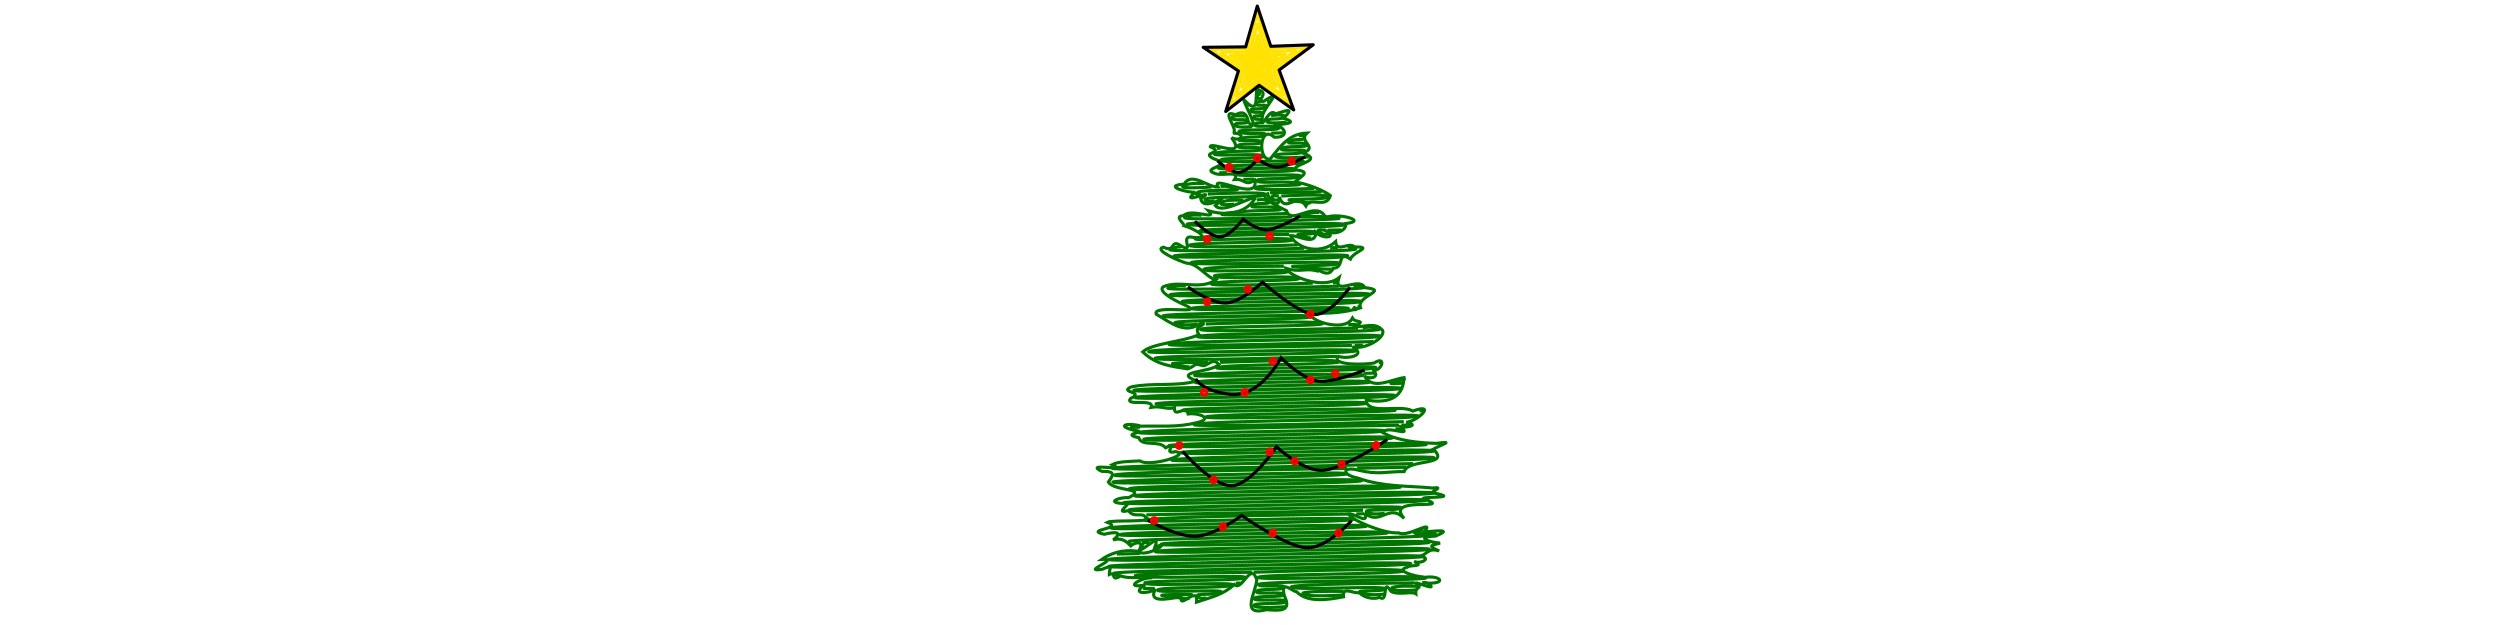 <?xml version="1.0" encoding="UTF-8" standalone="no"?>
<!-- Created with Inkscape (http://www.inkscape.org/) -->

<svg
   xmlns:dc="http://purl.org/dc/elements/1.1/"
   xmlns:cc="http://creativecommons.org/ns#"
   xmlns:rdf="http://www.w3.org/1999/02/22-rdf-syntax-ns#"
   xmlns:svg="http://www.w3.org/2000/svg"
   xmlns="http://www.w3.org/2000/svg"
   xmlns:sodipodi="http://sodipodi.sourceforge.net/DTD/sodipodi-0.dtd"
   xmlns:inkscape="http://www.inkscape.org/namespaces/inkscape"
   width="3200"
   height="800"
   id="svg4562"
   version="1.1"
   inkscape:version="0.48.1 r9760"
   sodipodi:docname="Xmas_Tree_2x2.svg">
  <sodipodi:namedview
     id="base"
     pagecolor="#ffffff"
     bordercolor="#666666"
     borderopacity="1.0"
     inkscape:pageopacity="0.0"
     inkscape:pageshadow="2"
     inkscape:zoom="0.61259182"
     inkscape:cx="1485.8589"
     inkscape:cy="405.10441"
     inkscape:document-units="px"
     inkscape:current-layer="layer3"
     showgrid="false"
     inkscape:window-width="1676"
     inkscape:window-height="1006"
     inkscape:window-x="0"
     inkscape:window-y="0"
     inkscape:window-maximized="1" />
  <defs
     id="defs4564">
    <inkscape:path-effect
       effect="interpolate"
       id="path-effect7140"
       is_visible="true"
       trajectory="m 1607.031,761.828 38.094,0.281"
       equidistant_spacing="true"
       steps="5" />
    <inkscape:path-effect
       effect="rough_hatches"
       id="path-effect7106"
       is_visible="true"
       direction="13.676,439.985 , 0.473,22.456"
       dist_rdm="0;1"
       growth="0"
       do_bend="true"
       bender="13.676,444.605 , 4.618,0"
       bottom_edge_variation="0;1"
       top_edge_variation="0;1"
       bottom_tgt_variation="0;1"
       top_tgt_variation="0;1"
       scale_bf="2"
       scale_bb="2"
       scale_tf="2"
       scale_tb="2"
       top_smth_variation="0;1"
       bottom_smth_variation="0;1"
       fat_output="false"
       stroke_width_top="1"
       stroke_width_bottom="1"
       front_thickness="1"
       back_thickness="0.25" />
    <inkscape:path-effect
       effect="rough_hatches"
       id="path-effect7020"
       is_visible="true"
       direction="2345.676,439.985 , 0.473,22.456"
       dist_rdm="0;1"
       growth="0"
       do_bend="true"
       bender="2345.676,444.605 , 4.618,0"
       bottom_edge_variation="0;1"
       top_edge_variation="0;1"
       bottom_tgt_variation="0;1"
       top_tgt_variation="0;1"
       scale_bf="2"
       scale_bb="2"
       scale_tf="2"
       scale_tb="2"
       top_smth_variation="0;1"
       bottom_smth_variation="0;1"
       fat_output="false"
       stroke_width_top="1"
       stroke_width_bottom="1"
       front_thickness="1"
       back_thickness="0.25" />
    <inkscape:path-effect
       effect="rough_hatches"
       id="path-effect6780"
       is_visible="true"
       direction="233.928,439.985 , 0.473,18.114"
       dist_rdm="0;1"
       growth="0"
       do_bend="true"
       bender="233.928,444.605 , 4.618,0"
       bottom_edge_variation="0;1"
       top_edge_variation="0;1"
       bottom_tgt_variation="0;1"
       top_tgt_variation="0;1"
       scale_bf="2"
       scale_bb="2"
       scale_tf="2"
       scale_tb="2"
       top_smth_variation="0;1"
       bottom_smth_variation="0;1"
       fat_output="false"
       stroke_width_top="1"
       stroke_width_bottom="1"
       front_thickness="1"
       back_thickness="0.25" />
    <inkscape:path-effect
       effect="rough_hatches"
       id="path-effect6664"
       is_visible="true"
       direction="1860.877,116.979 , 32.229,0"
       dist_rdm="75;1"
       growth="0"
       do_bend="true"
       bender="1860.877,121.979 , 5,0"
       bottom_edge_variation="12.892;1"
       top_edge_variation="12.892;1"
       bottom_tgt_variation="0;1"
       top_tgt_variation="0;1"
       scale_bf="1"
       scale_bb="1"
       scale_tf="1"
       scale_tb="1"
       top_smth_variation="0;1"
       bottom_smth_variation="0;1"
       fat_output="true"
       stroke_width_top="1"
       stroke_width_bottom="1"
       front_thickness="1"
       back_thickness="0.25" />
    <inkscape:path-effect
       back_thickness="0.25"
       front_thickness="1"
       stroke_width_bottom="1"
       stroke_width_top="1"
       fat_output="false"
       bottom_smth_variation="0;1"
       top_smth_variation="0;1"
       scale_tb="2"
       scale_tf="2"
       scale_bb="2"
       scale_bf="2"
       top_tgt_variation="0;1"
       bottom_tgt_variation="0;1"
       top_edge_variation="0;1"
       bottom_edge_variation="0;1"
       bender="1625.676,444.605 , 4.618,0"
       do_bend="true"
       growth="0"
       dist_rdm="0;1"
       direction="1625.676,439.985 , 0.473,22.456"
       is_visible="true"
       id="path-effect6586"
       effect="rough_hatches" />
  </defs>
  <g
     inkscape:groupmode="layer"
     id="layer2"
     inkscape:label="2-Yellow">
    <path
       inkscape:connector-curvature="0"
       style="color:#000000;fill:none;stroke:#ffe200;stroke-width:4;stroke-linecap:round;stroke-linejoin:round;stroke-miterlimit:4;stroke-opacity:1;stroke-dashoffset:0;marker:none;visibility:visible;display:inline;overflow:visible;enable-background:accumulate"
       inkscape:transform-center-x="2.8969215"
       inkscape:transform-center-y="-2.1152782"
       d="m 1574.738,133.837 13.988,-44.56 -38.762,-26.058 46.706,-0.468 12.807,-44.913 14.878,44.271 46.677,-1.7 -37.511,27.829 16.041,43.863 -38.061,-27.072 z"
       id="path6640" />
    <path
       style="color:#000000;fill:none;stroke:#ffe200;stroke-width:4;stroke-linecap:round;stroke-linejoin:round;stroke-miterlimit:4;stroke-opacity:1;stroke-dashoffset:0;marker:none;visibility:visible;display:inline;overflow:visible;enable-background:accumulate"
       d="m 1600.475,63.844 c -10.114,6.166 -22.72,1.384 -33.875,3.281 -8.521,-1.569 1.062,3.111 3.94,5.232 7.435,5.063 16.226,9.42 21.623,16.643 -2.075,11.792 -6.747,22.975 -10.125,34.344 9.979,-7.268 18.716,-17.233 30.281,-21.688 10.52,5.715 19.717,13.417 29.5,20.281 -3.76,-11.758 -10.626,-23.179 -11.281,-35.531 8.659,-8.22 18.809,-14.601 28.344,-21.719 -12.285,-0.097 -25.288,2.959 -37.187,-0.312 -5.131,-10.736 -8.04,-22.308 -11.844,-33.469 -3.125,10.979 -6.25,21.958 -9.375,32.938 z"
       id="path6666"
       inkscape:connector-curvature="0" />
    <path
       style="color:#000000;fill:none;stroke:#ffe200;stroke-width:4;stroke-linecap:round;stroke-linejoin:round;stroke-miterlimit:4;stroke-opacity:1;stroke-dashoffset:0;marker:none;visibility:visible;display:inline;overflow:visible;enable-background:accumulate"
       d="m 1604.35,64.969 c -7.389,8.052 -19.488,6.074 -29.281,5.719 7.98,4.931 17.603,9.623 21.031,19 -1.155,7.434 -4.093,15.562 -5.969,22.031 7.057,-5.924 14.418,-13.179 24.156,-13.562 6.788,3.464 12.673,8.355 19.031,12.5 -3.541,-8.427 -8.082,-17.834 -5.531,-27.125 5.373,-5.252 12.117,-9.971 17.688,-14.25 -9.084,0.674 -19.452,2.198 -27.406,-3.219 -3.31,-6.844 -5.574,-14.107 -7.969,-21.312 -1.917,6.74 -3.833,13.479 -5.75,20.219 z"
       id="path6676"
       inkscape:connector-curvature="0" />
    <path
       style="color:#000000;fill:none;stroke:#ffe200;stroke-width:4;stroke-linecap:round;stroke-linejoin:round;stroke-miterlimit:4;stroke-opacity:1;stroke-dashoffset:0;marker:none;visibility:visible;display:inline;overflow:visible;enable-background:accumulate"
       d="m 1610.288,54.812 c -1.341,6.745 -3.053,14.649 -10.5,17.031 -4.208,1.806 -8.825,2.333 -13.375,2.344 7.648,4.463 15.065,13.413 11.344,22.688 0.121,1.606 -3.799,8.375 -0.406,5 6.902,-6.174 18.549,-9.199 25.781,-1.938 2.665,2.042 5.187,4.395 2.719,-0.031 -3.322,-8.128 -2.619,-19.191 5.75,-23.906 5.132,-3.072 3.742,-3.212 -1.5,-3.031 -8.166,0.052 -16.482,-4.899 -18.094,-13.219 -0.628,-1.496 -1.267,-4.345 -1.719,-4.938 z"
       id="path6686"
       inkscape:connector-curvature="0" />
    <path
       style="color:#000000;fill:none;stroke:#ffe200;stroke-width:4;stroke-linecap:round;stroke-linejoin:round;stroke-miterlimit:4;stroke-opacity:1;stroke-dashoffset:0;marker:none;visibility:visible;display:inline;overflow:visible;enable-background:accumulate"
       d="m 1610.6,65.406 c -2.313,6.626 -11.015,10.091 -15.688,11.594 5.036,4.544 7.511,11.698 6.562,18.344 6.002,-3.148 13.766,-3.284 19.719,-0.781 -0.957,-6.616 0.74,-13.858 5.531,-18.688 -6.546,-0.955 -12.751,-5.351 -16.125,-10.469 z"
       id="path6694"
       inkscape:connector-curvature="0" />
    <path
       style="color:#000000;fill:none;stroke:#ffe200;stroke-width:4;stroke-linecap:round;stroke-linejoin:round;stroke-miterlimit:4;stroke-opacity:1;stroke-dashoffset:0;marker:none;visibility:visible;display:inline;overflow:visible;enable-background:accumulate"
       d="m 1610.881,71.031 c -2.448,3.664 -8.14,4.971 -10.344,7.75 2.482,3.472 3.305,7.835 4.281,11.938 4.068,-1.668 10.107,0.035 13.062,-1.094 0.016,-4.176 2.175,-8.521 3.281,-12.031 -3.882,-1.412 -6.853,-4.434 -10.281,-6.562 z"
       id="path6702"
       inkscape:connector-curvature="0" />
    <path
       style="color:#000000;fill:none;stroke:#ffe200;stroke-width:4;stroke-linecap:round;stroke-linejoin:round;stroke-miterlimit:4;stroke-opacity:1;stroke-dashoffset:0;marker:none;visibility:visible;display:inline;overflow:visible;enable-background:accumulate"
       d="m 1611.225,75.25 c -1.586,2.329 -8.525,2.473 -5.781,6.125 0.646,2.333 0.669,7.195 4.406,5.562 2.062,0.08 6.572,1.213 5.75,-2.406 0.611,-1.931 3.412,-6.148 -0.219,-6.625 -1.379,-0.543 -2.746,-2.885 -4.156,-2.656 z"
       id="path6710"
       inkscape:connector-curvature="0" />
    <path
       style="color:#000000;fill:none;stroke:#ffe200;stroke-width:4;stroke-linecap:round;stroke-linejoin:round;stroke-miterlimit:4;stroke-opacity:1;stroke-dashoffset:0;marker:none;visibility:visible;display:inline;overflow:visible;enable-background:accumulate"
       d="m 1611.319,79.031 c -2.316,0.594 -4.419,1.342 -2.75,3.812 0.188,2.924 6.608,2.056 5.094,-1.594 1.431,-1.751 -1.564,-1.5 -2.344,-2.219 z"
       id="path6718"
       inkscape:connector-curvature="0" />
  </g>
  <g
     id="1-default"
     inkscape:groupmode="layer"
     inkscape:label="1-Green">
    <path
       sodipodi:nodetypes="ccccccccccccccccccccccccccccccccccccccccccccccccccccccccccccccccccccccccccccccccccccccccccccccccccccccccccccccccccccccccccccccccccccccccccccccccccccccc"
       style="fill:none;stroke:#007500;stroke-width:4;stroke-miterlimit:4;stroke-opacity:1;stroke-dasharray:none"
       inkscape:connector-curvature="0"
       d="m 1608.786,113.276 c -2.185,12.044 3,35.228 -16.4,14.55 -2.772,0 23.718,45.565 5.596,28.991 -2.185,-14.549 -9.914,-13.963 -16.309,-9.806 -21.853,-8.473 5.383,19.931 -3.518,23.342 17.055,0 11.353,12.044 -1.759,5.862 21,28.511 -26.916,4.263 -27.289,11.618 20.253,8.633 -13.485,6.502 4.21,15.188 28.408,9.912 -18.974,11.937 2.398,19.238 10.127,3.464 31.766,-4.743 24.571,7.461 13.538,-1.226 12.951,9.273 25.85,0.853 6.609,29.47 -58.042,-9.273 -46.849,8.846 -13.431,0.533 -33.845,-20.198 -43.705,-3.73 -29.154,2.185 7.035,11.778 14.604,10.232 -23.931,19.238 31.18,-7.354 6.769,8.527 4.157,19.878 44.718,-14.495 18.548,8.74 10.393,12.364 48.502,-14.868 50.633,-8.58 -13.698,20.677 -39.761,20.997 -59.268,15.188 12.951,13.696 -22.492,-4.21 -31.979,6.342 -13.111,0.266 1.812,10.605 0.533,12.683 14.817,4.104 38.801,19.292 8.315,14.495 -13.218,-0.16 7.142,23.768 -14.444,9.859 -10.926,-6.022 -5.063,10.499 -20.147,3.198 -13.698,3.357 21.746,18.386 29.847,20.517 15.723,-0.32 31.819,26.593 39.867,19.345 -20.253,17.053 -47.276,1.386 -69.768,10.712 -9.38,7.141 23.665,21.69 26.489,23.022 32.672,14.389 -40.507,-1.119 -35.763,12.044 20.093,11.991 38.055,27.286 59.108,10.285 7.089,5.169 -12.525,3.571 -4.264,16.094 -20.787,9.433 -60.174,10.925 -71.953,22.01 17.109,16.574 36.136,18.439 57.616,21.743 11.246,-4.103 6.822,-7.354 16.576,-4.85 8.048,4.423 14.284,-11.511 23.398,-0.746 -9.7,10.392 -61.293,8.74 -28.461,21.104 -27.129,7.567 -56.55,1.705 -84.105,7.674 -16.096,7.301 18.868,5.649 -0.64,14.762 -8.421,10.339 31.873,-0.533 26.276,11.298 13.165,-2.292 19.507,3.198 29.901,0.533 -0.747,14.229 15.136,-4.796 17.588,7.941 13.538,-1.972 33.738,6.235 10.607,11.245 -24.624,6.288 -48.661,3.73 -71.047,4.423 -14.55,-4.903 -34.431,-1.172 -8.475,5.329 20.946,2.451 -19.934,4.104 5.65,9.379 3.997,12.204 25.797,2.558 34.324,12.843 19.294,-9.433 -6.343,9.433 13.058,4.956 20.68,3.837 -33.898,20.251 -45.837,11.884 -12.152,0.799 -27.555,0.48 -35.603,4.796 21.639,9.859 -37.362,-3.411 -13.325,8.58 14.657,0 17.375,1.919 8.528,13.696 6.822,12.204 51.593,7.408 26.01,19.985 -12.312,-0.853 -30.06,6.395 -6.662,7.514 18.441,-5.063 -16.043,14.762 6.343,9.006 6.556,10.179 17.961,1.759 21.746,8.42 15.457,7.408 -42.159,3.038 -48.768,6.608 22.385,8.473 -30.913,9.326 -3.998,15.348 9.061,-2.292 27.022,-5.276 11.406,7.301 12.312,-4.103 18.601,3.89 22.545,7.514 7.088,-6.022 18.068,-5.756 10.286,6.288 12.312,-5.009 27.076,-22.756 20.787,-4.956 24.411,-8.367 -12.898,15.295 -22.599,5.489 -19.561,-2.718 -35.017,3.144 -45.517,10.445 25.317,-1.279 -27.982,16.68 0.106,12.843 16.096,-7.088 9.061,-0.693 9.434,6.555 9.487,-4.423 1.066,10.392 14.497,1.705 11.886,4.636 27.129,0.373 40.72,2.558 -14.924,-0.853 -38.215,14.389 -9.008,9.06 -19.881,11.298 2.931,12.364 12.951,5.383 -12.845,22.862 31.34,8.047 32.779,10.445 -2.292,16.361 21.852,-16.627 19.88,6.182 19.507,-6.395 35.017,-10.125 48.342,-22.596 9.327,10.392 21.213,-30.856 28.675,-5.809 -1.439,16.947 -21.586,47.11 12.312,38.104 16.203,1.119 33.258,3.144 22.972,-17.8 -5.277,-21.796 9.913,-5.596 15.67,-5.169 14.497,15.242 43.811,9.593 60.121,6.448 -2.239,-14.122 13.165,-3.571 20.253,-5.276 7.035,7.781 20.946,8.473 25.743,5.915 12.258,8.58 2.398,-27.019 14.87,-7.461 9.061,5.063 26.703,-0.533 31.606,2.878 -0.959,-10.872 11.139,-5.489 -1.119,-14.069 3.678,-0.48 31.286,11.991 16.576,0.586 24.997,0.533 15.723,-10.285 -3.571,-7.461 -14.124,-1.226 -39.334,-8.687 -22.812,-13.003 3.624,-3.517 23.504,0 8.688,-7.408 10.02,4.477 24.251,-6.182 5.543,-6.288 11.512,-1.279 11.139,-12.044 26.756,-7.035 -18.548,-7.781 -6.342,-7.514 0.959,-10.125 -14.017,-0.906 -33.205,-8.047 -6.183,-8.846 26.863,-10.658 -5.543,-5.649 -13.964,-5.436 14.337,-17.586 -21.586,7.674 -32.672,1.226 -19.454,1.545 -63.425,-17.64 -64.171,-24.461 6.662,-1.226 26.756,15.242 20.627,-0.853 19.774,17.213 31.073,-13.589 50.42,6.875 -26.329,-30.217 67.529,-8.846 24.944,-25.474 -5.064,-2.718 49.301,0.053 13.485,-7.035 -11.992,1.386 16.842,-9.113 -1.652,-6.448 -33.045,-3.144 -62.573,-1.013 -96.47,-12.843 -21.266,-4.317 -19.134,-15.561 1.226,-9.966 25.903,6.182 34.164,1.652 58.415,1.759 5.383,-17 60.867,-6.662 37.309,-28.724 12.418,-6.875 27.662,-10.445 4.051,-7.408 -22.705,-0.586 -49.621,-3.198 -68.435,-13.589 4.85,-10.925 38.002,7.461 23.558,-7.514 8.208,1.172 23.291,-2.505 6.183,-5.862 14.87,-1.226 39.547,-25.58 8.528,-14.389 -15.723,-9.273 -58.895,5.969 -59.747,-14.229 22.812,4.37 47.649,0.693 48.342,-28.511 -15.723,2.078 -40.24,16.627 -50.42,-1.865 6.822,4.636 21.373,1.119 10.393,-7.941 11.939,2.611 18.281,-19.505 1.812,-8.953 -12.259,2.345 -55.91,3.144 -45.73,-8.527 11.352,3.997 37.895,-1.332 17.748,-12.31 14.124,4.903 43.438,-11.031 38.801,-21.05 -10.287,-11.564 -23.345,-3.038 -34.431,-5.223 13.964,-9.113 -0.106,-3.304 -4.051,-10.285 -10.713,19.931 -61.507,0.853 -51.753,-6.129 23.451,-0.053 40.507,-0.586 62.04,-7.088 -6.076,-15.721 38.801,-22.223 5.489,-25.847 -7.302,-15.188 -40.88,12.044 -33.205,-12.577 -20.147,16.041 -63.372,-2.398 -68.115,-12.204 19.134,5.915 23.718,-0.533 39.76,3.144 -1.972,-6.715 14.391,12.31 20.946,-3.091 16.043,-0.586 3.891,-23.928 22.172,-11.884 4.584,-10.232 30.274,-15.348 5.17,-15.615 -7.249,-7.088 -22.705,8.473 -24.091,-6.608 -17.109,15.828 -47.436,11.351 -57.882,-7.727 9.754,-0.853 32.672,13.909 32.565,-4.21 9.487,9.593 30.007,6.608 10.287,-3.464 13.111,9.539 30.007,0.586 27.982,-7.781 31.606,-3.837 -15.883,-14.922 -25.37,-7.194 -11.672,-24.941 -44.504,10.978 -50.527,-9.326 -6.236,-3.198 -38.002,-17.053 -24.144,-21.69 2.079,9.433 15.616,21.157 14.977,3.997 7.995,22.809 21.479,-7.514 34.057,11.564 5.703,-12.417 25.69,4.477 31.393,-13.11 -11.672,-9.379 -43.971,-19.292 -46.583,-16.68 12.152,-10.072 21.639,-13.856 1.173,-16.574 -2.452,-7.514 38.268,-11.298 10.287,-21.317 20.573,-7.514 -6.769,-14.602 5.117,-25.527 -22.279,0.799 -32.938,15.455 -47.009,33.201 -16.363,3.038 -13.964,-45.458 5.064,-27.925 20.413,1.119 14.657,-14.815 -1.333,-15.455 8.261,-0.959 36.669,-2.025 13.058,-8.633 17.002,-16.574 0.214,-8.1 -10.66,-5.756 -7.355,-10.605 -20.787,29.844 -15.83,1.386 3.678,-11.884 27.183,-34.373 1.173,-17.373 -11.192,0.853 8.497,-10.932 -6.426,-14.609 z m 124.894,280.264 c 7.408,3.251 -4.637,4.636 0,0 z"
       id="path2652" />
    <path
       inkscape:original-d="m 1609.2369,109.45412 c -1.1089,8.58029 2.5285,18.78848 -2.9154,26.21543 -2.8151,2.30284 -6.6235,0.28383 -8.9482,-1.64568 3.5392,8.59537 9.7088,17.0231 9.6986,26.50416 -2.2115,3.87496 -7.4993,0.0847 -9.0059,-2.59845 -2.0654,-4.09475 -2.2147,-11.79795 -8.4573,-11.66414 -3.8287,1.17327 -8.2115,3.91312 -11.8925,0.9239 -3.125,-0.6041 -1.3086,3.38698 -0.6351,4.76382 2.1983,5.40705 6.428,10.5249 5.6865,16.68779 4.2035,-0.0324 11.0336,3.37106 8.2266,8.45939 -1.8036,3.01304 -6.6819,2.63408 -8.6596,2.85829 2.4885,3.45819 4.0107,10.25106 -1.3278,11.89511 -8.5832,1.79304 -16.8581,-2.4146 -25.228,-3.34911 3.4339,1.36296 3.997,6.31333 0.2885,7.7376 -1.2132,0.81852 -6.7299,1.54323 -3.7813,3.49347 4.2798,3.10965 12.9698,3.32403 13.2202,9.93183 -1.5544,5.53303 -8.8455,5.33033 -12.0945,8.77698 8.7663,6.57651 20.6677,-0.63376 29.9043,4.01315 2.4794,1.61855 -0.404,6.26038 3.4349,5.42787 5.7921,1.35107 12.5412,7.01709 18.0118,1.84778 2.7124,-2.35665 5.6471,0.73075 4.8494,3.72445 1.2512,7.58837 -7.3907,11.99171 -13.9418,10.36491 -11.8127,-0.65001 -23.2485,-7.2733 -34.6382,-7.21791 1.9639,1.71529 2.233,5.95094 -1.3277,4.67721 -12.8818,-0.32525 -23.6456,-12.80679 -36.8608,-9.23892 -3.3,2.25824 -5.6257,6.9763 -10.3337,6.0053 -1.516,0.16339 -6.7672,0.50586 -2.6555,1.79003 7.4455,3.7983 16.2315,4.55678 24.3909,3.98429 1.752,2.94899 -4.0067,4.32771 -5.3112,6.58273 -2.3367,1.80309 3.1526,-0.009 4.1566,-0.31759 3.9494,-1.0033 9.5891,-4.31702 12.9316,-1.5302 1.2182,3.97552 -5.0466,4.64845 -5.5997,7.21791 3.2039,5.93157 11.5074,2.52997 16.2509,0.75066 3.112,-0.90592 7.5647,-5.33814 10.3049,-2.42521 0.4339,4.56095 -6.2092,6.19278 -7.4183,9.26778 9.6888,3.53646 20.0245,-2.21892 29.0341,-5.74922 5.9069,-2.15095 11.9684,-5.88419 18.3624,-5.65506 3.6434,1.426 1.4438,5.69129 -0.7795,7.27564 -12.5108,15.59266 -35.3285,18.1507 -53.5736,13.80064 0.6704,4.10602 -4.4087,4.82548 -7.3317,3.78219 -9.4034,-1.14139 -20.4085,-5.21998 -28.7785,0.95276 -1.8566,0.19517 -6.0287,0.49399 -2.8767,3.09958 2.4574,4.69801 6.4432,8.1961 11.8755,9.28021 5.8883,2.66996 13.4045,5.53974 15.8541,11.93012 -0.4703,5.11495 -7.2553,3.96553 -10.8822,3.92654 -2.6785,-0.41436 -8.9705,-2.57826 -8.6885,2.28086 0.5057,3.37258 3.057,9.76943 -1.8761,11.00009 -5.5497,0.58311 -8.9127,-5.97511 -14.4037,-5.34125 -2.6105,4.29563 -7.7755,8.10024 -12.8162,5.34125 -0.8884,-0.68996 -5.3354,-1.47194 -2.5112,0.66405 8.1742,7.4482 19.3182,11.12158 29.6734,14.69565 11.753,1.04842 20.1393,9.75829 28.6918,16.8033 3.4882,2.49703 7.88,5.4875 12.1234,3.06039 3.3261,1.60298 -1.5018,5.07104 -3.3483,6.00529 -18.5911,11.69683 -41.3021,1.79991 -61.4827,6.43837 -3.0185,0.3927 -7.3006,2.78186 -3.9834,5.88982 9.5676,9.79103 23.6546,12.81974 34.4938,20.61434 2.4463,4.12005 -3.9544,5.6274 -6.8988,4.99479 -12.1411,0.80623 -25.3197,-2.82446 -36.7452,1.99215 1.8506,3.00029 6.8558,3.7178 9.5254,6.33327 11.4771,7.51179 26.7032,15.57367 40.1802,8.33351 3.4824,-0.65848 6.8467,-7.22699 9.9008,-3.52234 2.6813,2.92569 -0.1863,6.71246 -3.4926,7.16016 -3.657,1.61238 -4.1013,6.19016 -1.2125,8.74811 0.3446,4.0304 -5.6367,3.74848 -8.0912,5.2908 -20.4815,7.17731 -43.7122,7.00758 -62.8015,17.57553 2.7093,3.3889 7.3629,5.85657 11.173,8.29656 13.8236,7.3363 29.8038,10.56544 45.2296,10.93193 4.4119,-2.50066 9.621,-7.40601 15.0098,-3.92653 7.1585,2.69159 11.7609,-7.09404 18.9932,-4.33075 2.6986,0.79701 6.7731,3.31328 6.2348,5.91869 -10.7004,9.68445 -26.9845,7.4756 -39.0832,13.56966 3.5441,3.94878 9.8054,4.71713 14.5191,7.07355 -29.3096,10.18835 -61.209,2.33185 -90.8963,9.8741 -3.3022,1.62535 2.7497,1.99738 3.7236,2.9449 3.8444,0.55632 6.2659,5.67688 2.5691,8.11293 -1.2739,1.35301 -4.6602,1.67013 -4.8783,3.52233 8.4937,3.06149 19.7531,-2.06814 26.9889,4.59059 0.6066,1.59817 0.184,3.31479 2.5112,2.04989 9.2749,-0.7655 18.7651,4.04885 27.7683,0.37534 -1.0315,1.85384 -0.8794,7.91176 2.5978,6.03416 4.6351,-2.41702 12.0642,-3.43877 14.5192,2.19425 6.6468,0.23064 14.3726,0.30862 19.7149,4.76382 4.0895,4.06909 -1.6225,8.66597 -5.571,9.38328 -25.4399,7.0245 -52.2416,5.85305 -78.3411,5.11716 -5.1815,-1.30042 -10.8888,-2.61416 -16.0477,-1.2195 5.1427,3.54689 12.8309,2.20643 17.4056,5.88982 0.938,4.54958 -6.2803,3.91284 -7.7648,5.39899 3.5149,0.63676 7.5615,1.51035 8.9483,5.13915 8.6003,6.84787 21.8044,0.45829 30.3661,7.88195 3.0424,1.66449 9.5315,-4.77709 10.1605,1.61682 -0.078,1.87563 -2.5269,3.53586 -2.1649,5.19689 4.0478,-0.3786 11.5527,-1.56139 12.1521,4.15751 -3.0654,7.0197 -12.1508,7.45351 -18.5024,9.81636 -11.4922,3.2393 -24.1177,5.02257 -35.5907,1.06825 -9.7135,0.88046 -19.7499,0.37348 -29.1827,3.06039 2.8536,1.18578 2.5286,5.81188 -0.9524,5.48561 -6.5454,0.77255 -13.2659,-1.20074 -19.6861,-0.43308 5.3222,3.46709 14.3259,-0.64377 17.8675,5.83207 1.3707,4.35283 -2.6426,7.78066 -4.0989,11.46204 8.9852,8.09521 22.9467,4.85338 32.4156,11.60639 2.6031,4.85066 -4.3218,8.21779 -7.9668,9.44103 -5.2504,1.2654 -12.3347,0.29141 -16.5109,3.26248 4.9401,2.2364 10.8649,-0.58427 15.5872,1.126 2.8522,4.19053 -4.5326,7.46491 -5.4843,10.01846 3.0306,-1.22106 7.1738,-1.30082 8.6017,2.1365 5.4795,4.84978 14.8528,-0.50236 19.7149,5.62996 3.174,0.7036 4.1362,5.98815 0.4331,6.52499 -14.7018,2.91698 -30.3191,0.69675 -44.7698,2.45409 3.0611,2.42998 0.9777,6.75799 -2.4824,7.33339 -3.6815,1.84576 -9.014,2.14018 -12.0369,4.0709 7.4275,3.20279 16.4144,-4.19853 23.2942,0.95277 1.981,1.9678 -0.4628,5.23478 -0.9236,6.32288 6.4726,-0.0351 12.0795,3.7528 16.5108,8.05519 3.8664,-3.08902 11.9239,-5.42406 14.317,0.46194 1.0569,1.39734 -1.4562,5.83241 1.0969,3.46459 5.3884,-3.14743 10.2439,-9.32743 16.8572,-9.41214 2.5764,1.04815 1.8901,4.41257 1.3567,6.49611 2.3912,-1.27829 7.9856,-1.5319 6.8988,2.62732 -7.4126,6.74393 -17.9931,10.52127 -28.0281,9.75861 -4.5694,-1.97784 -9.1698,-3.65892 -14.2593,-2.88717 -10.0249,0.0503 -21.3782,2.76146 -29.1827,7.73761 3.4041,0.9045 2.879,5.35133 -0.057,6.52498 -2.852,2.54515 -9.0618,4.81473 -10.3625,6.69821 5.3037,-0.19286 10.7271,-5.56337 15.8181,-2.7428 2.1453,2.1698 -0.478,5.8796 0,7.7376 3.6275,-1.00119 4.412,4.16683 6.4079,5.22577 3.133,-0.99042 6.7403,-3.91535 9.9585,-1.44359 12.5402,3.1882 26.3304,-1.86286 38.5061,2.39634 1.2804,3.92548 -5.2386,2.2522 -7.3317,2.94491 -5.153,1.31923 -10.917,2.28242 -14.8944,6.06305 5.4086,0.78863 10.7013,-1.77428 16.1355,-0.89502 -2.5082,3.91663 -9.0904,4.68109 -10.3914,8.9502 7.0302,2.52494 14.205,-1.66046 20.2634,-4.6772 3.1451,1.94562 -2.0844,5.11104 -1.9917,7.88195 -1.5419,4.3353 3.1224,6.4817 6.6967,6.09191 9.1678,0.95741 18.5738,-3.78005 27.3929,-2.07875 1.2942,1.41245 -0.3473,6.15077 2.6845,3.63782 4.8235,-2.36148 11.1511,-9.12482 16.5685,-4.50397 2.275,1.54389 0.1584,7.11004 3.4349,5.31238 15.7464,-4.99881 32.6622,-9.90918 44.6256,-22.11567 1.9091,4.81453 7.4641,1.10612 9.2078,-1.79004 4.1227,-4.13206 7.9768,-12.57894 15.0965,-10.97121 6.7735,3.46077 6.8249,12.52007 4.3586,18.82429 -2.1344,8.47254 -7.2914,17.34913 -4.5606,26.12882 5.1205,5.90363 13.4872,0.14271 19.9162,1.07296 6.6458,0.0817 15.2764,2.53082 20.3506,-2.94962 2.628,-7.22804 -4.6163,-13.65086 -3.6369,-21.01853 -0.1386,-4.72688 5.6737,-7.12069 9.1214,-3.92655 6.9414,2.93567 12.9139,7.32607 19.3107,11.11558 15.0857,6.77704 32.1751,2.97302 47.8005,0.75066 1.1765,-1.81015 0.064,-5.10807 2.5979,-6.49612 5.571,-4.35761 12.4895,1.13139 18.618,0.75066 4.4614,-0.2189 6.8435,5.00034 11.3727,5.65884 5.4133,2.25955 12.0966,1.03279 17.2326,0.54857 1.9376,2.33385 4.2055,-0.68647 3.9545,-2.8583 0.5645,-3.52972 -0.3199,-10.70445 4.7627,-10.8846 4.6733,1.19656 5.4224,8.3612 10.911,7.67985 7.8132,1.09292 16.3802,-0.62549 23.8138,0 0.1659,-2.63914 2.449,-4.76314 3.839,-6.43837 -2.5039,-2.47298 -5.7309,-4.00623 -8.2843,-6.43837 7.4903,-1.36995 14.508,2.65111 21.389,4.44623 -2.6108,-0.89189 -2.7761,-4.92964 0.5197,-4.21526 4.0291,-0.0421 9.5629,0.88831 12.6717,-1.70342 -7.0721,-4.67245 -16.0397,-0.50977 -23.8047,-2.87146 -7.676,-1.4593 -16.2402,-3.05962 -22.1197,-8.44622 -1.9919,-4.23258 3.1129,-6.66336 6.3792,-7.5355 3.3932,-1.42537 8.0153,-1.34898 10.9399,-2.1365 -2.3352,-1.09128 -4.5677,-2.61206 -5.3399,-5.25464 4.8188,0.76556 12.6871,3.09486 15.7891,-1.29921 -2.5466,-2.09367 -8.5782,0.85863 -9.3234,-3.17588 2.4914,-2.64005 7.4261,-1.75782 9.9584,-4.76382 2.4541,-2.18682 7.0297,-4.06911 9.0636,-5.22576 -2.8079,-2.24195 -0.3071,-6.2091 1.9051,-6.38064 -4.1157,-1.1989 -11.9568,-1.65775 -12.1521,-7.13129 3.2673,-5.45969 10.9065,-2.59744 16.049,-4.53285 2.7987,-0.74928 8.2614,-3.39408 2.1359,-2.5407 -6.8918,0.27099 -13.7252,1.4795 -20.6385,1.35697 1.2346,-2.2866 3.3143,-3.94383 4.6473,-6.14966 -11.5308,3.25838 -22.8111,10.68424 -35.2444,7.50662 -17.4545,-0.93763 -34.2234,-7.15427 -49.7995,-14.66757 -4.8848,-3.25443 -11.7048,-5.3844 -14.3387,-10.94156 -0.7705,-4.12123 4.9102,-2.95374 7.1298,-1.87665 4.6524,1.35392 9.7659,5.7955 14.3747,4.79268 -0.077,-3.71545 -2.7271,-6.88171 -2.9441,-10.71137 5.8942,7.94146 17.2162,12.79968 26.3538,7.24678 6.2822,-3.44892 15.5466,-4.20688 21.187,-2.22311 -0.6536,-7.06708 7.0834,-10.2908 12.9025,-10.79799 8.634,-1.48507 17.5419,-0.45768 26.152,-1.67456 -2.9902,-1.70829 -9.1235,-2.07883 -9.5544,-5.86094 3.0673,-4.22688 9.338,-1.43855 13.7394,-2.68376 1.7421,-0.20311 11.1577,-0.0314 5.9755,-0.83858 -2.9205,-0.62435 -11.3523,-0.10532 -8.1689,-4.93705 1.3732,-1.78526 5.9519,-2.87143 1.4143,-2.42521 -33.1672,-2.74553 -67.4475,-2.12443 -99.1226,-13.68515 -5.1684,-1.36122 -12.9155,-3.57821 -13.1625,-9.98958 2.2384,-6.35429 11.0675,-4.36709 16.0201,-3.20475 16.0939,4.2501 33.0017,4.194 49.4748,2.33859 3.7841,-0.5435 9.4055,1.44788 11.4593,-2.7428 8.0797,-8.14387 20.7146,-7.63707 31.1467,-10.48133 3.1987,-0.68902 9.5005,-1.47776 9.3223,-5.83113 -0.9742,-3.6577 -4.5377,-5.73289 -6.8122,-8.51714 3.6823,-2.0052 7.4392,-3.88361 11.2863,-5.57222 -21.8348,0.9953 -44.0698,-1.83025 -64.6578,-9.18117 -3.0244,-1.86253 -9.5737,-2.8025 -9.8142,-6.06305 3.56,-7.58626 13.9296,-5.12199 20.4654,-3.89767 2.0049,0.29661 4.4341,1.11777 6.1482,0.9239 -1.7028,-2.46513 -4.1465,-4.23644 -5.8018,-6.81371 4.9676,0.76466 11.071,1.81488 15.5005,-0.17323 -3.4423,-1.04091 -7.0431,-1.58387 -10.0739,-3.69557 10.1,-1.47427 22.1085,-6.19896 26.6425,-14.89775 -5.8749,-0.52991 -11.8534,5.05603 -17.3191,1.18373 -17.0228,-4.86348 -36.2804,3.28454 -52.4479,-5.19689 -3.4734,-2.54865 -5.0994,-7.09905 -4.5895,-11.34655 14.3498,2.96552 32.8497,4.11325 43.0667,-8.48826 3.2492,-4.45011 5.0609,-10.4375 5.0225,-15.59068 -13.9231,2.6888 -29.1866,11.38999 -43.0955,4.24413 -4.9007,-3.01125 -7.6897,-8.40566 -10.074,-13.51192 4.5645,3.3642 12.2385,8.34023 17.2902,3.40685 -0.3096,-4.34689 -6.0328,-5.49128 -7.7069,-9.35441 5.2307,2.9379 13.6983,2.0565 15.3272,-4.61945 1.0304,-4.27937 -5.1164,-0.84653 -6.3502,0.11548 -6.5991,2.43458 -14.188,1.30679 -21.1581,2.07875 -9.2681,-0.16072 -19.5629,-0.046 -27.6817,-4.76381 -3.6767,-3.08529 -0.8453,-11.56482 4.4453,-8.31503 6.6988,1.21209 15.1431,1.57307 20.2344,-3.43572 0.2637,-4.62849 -8.3414,-4.46423 -7.3317,-8.97908 3.6316,-1.44708 7.7822,1.74089 11.6815,0.0461 10.6743,-1.58657 22.0208,-6.48602 27.6616,-16.09875 0.1994,-5.88055 -7.5939,-7.90022 -12.2965,-7.99744 -8.3622,-0.0511 -16.9451,3.01821 -25.1127,-0.0577 2.0765,-1.91542 5.7974,-3.43951 7.2452,-5.19689 -2.5771,0.19066 -5.4816,-3.22495 -7.3607,-2.07875 -9.5958,9.74227 -25.2148,7.35636 -37.1138,3.9037 -6.4235,-2.07512 -15.0189,-4.55161 -17.2102,-11.72791 0.1499,-4.78111 5.9991,-4.62034 9.4097,-4.04046 15.0351,-0.39057 31.0394,-0.14847 45.1452,-4.82313 0.5895,-2.86031 4.6515,-3.09326 6.1772,-0.95277 3.8002,0.17157 1.1258,-4.00734 2.7711,-6.0053 2.7996,-7.68709 12.7398,-10.16324 17.0593,-15.53294 -4.2001,-1.98109 -10.1161,0.0215 -12.9027,-4.59058 -6.6009,-5.09539 -15.4492,-0.006 -22.7169,0.69292 -4.2647,1.12162 -10.2638,-0.0501 -10.4202,-5.37012 0.6926,-3.90381 -1.523,-2.38554 -3.9836,-1.27036 -18.6036,6.2342 -39.0859,-0.50588 -55.4498,-9.87409 -4.2491,-2.687 -7.7698,-6.53907 -9.5543,-11.31767 11.7044,5.63778 25.0203,3.32968 37.5535,3.49346 2.4988,0.9403 4.5735,0.41033 6.7833,-0.40421 5.0274,1.30951 9.7853,6.79878 15.3274,3.52234 3.1765,-1.27753 2.4651,-6.15934 6.3214,-5.16802 5.9127,-1.2081 6.3688,-8.07335 8.1111,-12.67464 2.7643,-4.14804 8.4326,-2.63756 11.6615,-0.0288 2.452,-2.10134 4.4446,-5.15627 7.6781,-6.61159 1.3526,-1.23097 6.1204,-3.2253 5.5132,-4.15752 -4.2474,0.2212 -8.271,-0.76281 -12.0367,-2.30973 -6.2874,-0.0586 -14.5301,5.40856 -19.484,-0.80841 -0.6891,-1.91767 -1.1249,-2.6674 -2.7998,-0.83727 -18.4709,12.66514 -48.199,6.80319 -57.759,-14.1471 10.8888,-2.33097 21.0588,7.43081 31.6938,3.46459 2.838,-2.66004 1.8254,-7.02647 1.9339,-10.50927 4.4053,5.02251 11.7814,10.17523 18.416,7.70873 -1.4955,-2.53197 -5.3033,-3.37441 -5.571,-6.84258 8.1372,2.72211 20.0984,4.43613 25.1703,-4.33075 1.5177,-2.20386 -1.6311,-5.78225 2.2804,-5.34125 2.272,-0.48788 6.984,-0.2803 7.7358,-1.96327 -9.0729,-4.3963 -20.0748,-4.95749 -29.8753,-2.97377 -2.7379,1.11591 -4.5339,3.95874 -5.2823,-0.34646 -3.4885,-7.50458 -12.7781,-8.74248 -19.8015,-6.17853 -8.4512,2.06961 -18.1621,8.10553 -26.7868,3.49346 -2.5672,-2.18395 -3.1993,-6.46331 -7.0457,-7.02513 -8.4948,-4.833 -19.8595,-7.97922 -24.4172,-17.37139 -0.5851,-3.55676 4.7162,-7.03217 6.8411,-5.37012 1.3352,4.98717 4.4527,12.01146 10.247,12.06834 2.7763,-3.2162 0.1854,-8.19721 2.5978,-11.75075 2.6528,4.32125 3.9178,13.06467 10.6224,12.18382 6.939,-2.69981 16.7692,-7.02948 22.688,-0.0288 1.5005,3.36849 2.5133,-1.02703 4.6473,-1.18374 7.7643,-3.64071 18.6856,3.38603 24.6796,-4.41736 2.1116,-1.5034 0.8163,-3.72323 -1.4406,-4.00323 -12.7528,-6.84327 -26.6905,-13.35168 -41.222,-13.83943 -3.0532,1.11727 -3.2711,-2.90663 -0.866,-3.89767 3.468,-3.72804 9.2443,-5.42413 11.3729,-10.10507 -3.3703,-2.77134 -9.811,-0.41736 -11.7769,-4.76382 1.3095,-6.92475 9.8693,-7.31349 14.8366,-10.56702 2.1561,-0.51141 7.6344,-3.3354 3.6658,-5.39899 -3.3949,-2.39758 -7.6122,-3.05556 -11.2862,-4.87931 3.3782,-2.17426 10.6538,-2.25433 10.9688,-7.36226 -2.5364,-4.73114 -7.8596,-10.3138 -4.9071,-16.05262 -18.7179,1.90863 -30.5852,18.43562 -41.508,32.01863 -5.6442,3.49419 -11.9909,-2.93023 -12.8162,-8.43052 -2.663,-8.64664 -2.2434,-20.8446 6.3792,-25.78236 6.2211,-2.29403 10.4955,5.89164 16.713,3.08926 3.7385,-0.0681 6.2283,-4.55273 2.9442,-7.16016 -4.2285,-4.18052 -10.7549,-3.96134 -16.1068,-5.86094 7.3864,-3.98826 17.4324,-1.81758 24.2468,-4.82156 -2.9597,-1.52325 -6.2824,-1.85754 -9.3524,-3.17588 2.2382,-3.03396 6.7533,-5.82311 7.8513,-8.83472 -5.5025,0.57352 -11.1741,4.80237 -16.684,3.34911 -2.6504,-3.0652 -5.5677,2.51298 -7.4183,4.15752 -2.2098,2.69658 -4.6438,9.87838 -8.8905,7.44887 -2.3787,-4.37475 0.026,-9.82293 1.1547,-14.23371 2.6603,-6.50911 8.0075,-12.07626 11.0264,-17.92928 -3.8801,2.23445 -9.1724,7.90078 -13.7398,3.72444 -4.8489,-6.16153 3.3121,-16.07892 -4.1566,-20.93192 -0.238,0.011 -0.7072,-0.5783 -0.404,0.37532 z"
       inkscape:path-effect="#path-effect6586"
       inkscape:connector-curvature="0"
       id="path6580"
       d="m 1644.786,776.567 c 0,0 -39.096,3.07 -39.803,-1.408 -0.708,-4.478 41.711,-0.879 40.797,-5.352 -0.915,-4.473 -41.349,0.871 -40.303,-3.644 1.047,-4.515 38.832,-0.818 37.428,-5.281 -1.404,-4.463 -36.216,0.763 -34.691,-3.762 1.526,-4.525 31.979,-0.674 35.67,-5.244 3.691,-4.57 -34.003,0.716 -33.034,-3.797 0.969,-4.513 242.959,-5.118 211.469,-8.947 -31.49,-3.829 -210.328,4.43 -211.722,-0.033 -1.394,-4.463 188.104,-3.962 185.939,-8.409 -2.166,-4.447 -191.905,1.796 -191.905,1.796 m 167.419,27.921 c 0,0 -19.51,2.657 -30.318,-1.608 -10.808,-4.265 30.116,-0.634 31.203,-5.15 1.087,-4.515 -111.42,2.347 -119.812,-1.969 -8.392,-4.316 156.369,-5.54 156.369,-5.54 m -90.782,15.39 c 0,0 -43.057,3.153 -50.512,-1.182 -7.455,-4.335 51.647,-3.334 51.647,-3.334 m -175.899,8.198 c 0,0 -7.791,2.41 -11.104,-2.012 -3.313,-4.423 19.543,-0.412 29.558,-5.115 10.015,-4.703 -83.435,1.757 -80.835,-2.79 2.6,-4.547 90.419,-1.905 95.906,-6.513 5.487,-4.608 -102.649,2.162 -111.753,-2.139 -9.104,-4.301 124.623,-2.625 128.291,-7.195 3.667,-4.57 -96.084,2.024 -135.4,-1.641 -39.317,-3.664 144.168,-5.283 144.168,-5.283 m -84.391,33.225 c 0,0 13.625,1.959 -21.149,-1.801 -34.774,-3.76 29.317,-2.864 29.317,-2.864 m 285.483,-6.013 c 0,0 -26.627,2.807 -30.369,-1.607 -3.742,-4.414 33.601,-2.954 33.601,-2.954 m 11.252,-4.73 c 0,0 -6.285,0.132 -6.285,0.132 m -342.221,7.208 c 0,0 -14.822,0.312 -14.822,0.312 m 124.746,-7.12 c 0,0 -6.091,0.128 -6.091,0.128 m -147.994,-10.36 c 0,0 -3.218,2.314 -8.186,-2.074 -4.968,-4.388 372.871,-7.854 380.055,-12.498 7.184,-4.644 -376.971,7.94 -386.306,3.644 -9.335,-4.296 404.276,-8.516 400.507,-12.929 -3.769,-4.413 -399.152,8.408 -400.62,3.946 -1.468,-4.462 404.762,-8.526 410.192,-13.133 5.43,-4.607 -361.116,7.607 -350.474,2.89 10.643,-4.717 359.192,-7.566 350.083,-11.867 -9.109,-4.301 -336.389,7.086 -342.948,2.731 -6.559,-4.354 328.11,-6.911 346.993,-11.802 18.883,-4.89 -33.681,0.709 -20.451,-4.062 13.23,-4.771 11.111,-2.48 11.111,-2.48 m -364.817,30.148 c 0,0 -29.337,0.618 -29.337,0.618 m 35.496,-9.733 c 0,0 -1.56,2.279 -2.497,-2.194 -0.936,-4.473 8.638,-2.428 8.638,-2.428 m -21.329,0.449 c 0,0 0.859,2.228 -4.924,-2.143 -5.783,-4.371 350.181,-7.376 330.497,-11.454 -19.684,-4.078 -342.782,7.22 -342.27,2.717 0.512,-4.503 325.331,-6.853 315.409,-11.137 -9.922,-4.284 -333.725,7.03 -326.52,2.385 7.204,-4.644 316.816,-6.673 310.064,-11.024 -6.752,-4.35 -276.793,5.83 -266.086,1.112 10.707,-4.718 259.571,-7.714 259.571,-7.714 m 46.788,-0.986 c 0,0 -17.674,2.619 -23.301,-1.756 -5.627,-4.374 41.11,-0.866 45.137,-5.444 4.027,-4.578 -341.712,7.198 -348.677,2.852 -6.965,-4.346 387.01,-8.152 379.576,-12.488 -7.433,-4.336 -371.323,7.822 -386.594,3.651 -15.271,-4.171 398.956,-8.404 395.893,-12.832 -3.063,-4.428 -386.949,8.151 -381.916,3.552 5.033,-4.599 376.605,-7.933 336.778,-11.587 -39.827,-3.654 -329.017,6.931 -343.166,2.736 -14.149,-4.195 309.689,-6.524 296.051,-10.729 -13.638,-4.206 -315.889,6.654 -317.794,2.201 -1.905,-4.453 302.179,-6.365 299.219,-10.796 -2.96,-4.43 -297.782,6.273 -297.361,1.771 0.42,-4.502 298.157,-8.527 298.157,-8.527 m 21.943,57.944 c 0,0 -10.501,0.221 -10.501,0.221 m 8.833,-4.679 c 0,0 -277.493,5.845 -277.493,5.845 m 332.957,-60.927 c 0,0 -63.151,1.33 -63.151,1.33 m 71.597,-6.001 c 0,0 -398.442,10.64 -384.568,5.854 13.874,-4.785 403.76,-8.505 411.452,-13.16 7.692,-4.655 -350.027,7.373 -335.438,2.573 14.589,-4.8 339.509,-7.152 335.15,-11.553 -4.359,-4.401 -322.042,6.784 -324.17,2.336 -2.128,-4.448 347.245,-7.315 312.098,-11.067 -35.148,-3.752 -315.303,6.642 -326.814,2.392 -11.511,-4.25 297.296,-6.263 285.457,-10.506 -11.838,-4.244 -311.655,6.565 -317.8,2.202 -6.144,-4.363 303.13,-6.386 307.757,-10.976 4.627,-4.59 -318.319,6.705 -313.602,2.113 4.716,-4.592 332.462,-9.25 332.462,-9.25 m 3.94,4.41 c 0,0 -8.6,0.181 -8.6,0.181 m 18.598,-4.885 c 0,0 -10.953,0.231 -10.953,0.231 m 3.248,-4.561 c 0,0 -289.382,8.342 -267.21,3.382 22.172,-4.96 278.581,-5.868 285.243,-10.502 6.662,-4.633 -269.037,5.667 -271.347,1.223 -2.31,-4.444 285.249,-6.009 236.817,-9.482 -48.432,-3.473 -247.979,5.224 -265.529,1.101 -17.55,-4.123 236.011,-4.972 234.194,-9.426 -1.817,-4.455 -256.335,5.4 -269.048,1.175 -12.713,-4.225 297.584,-6.269 304.799,-10.914 7.215,-4.645 -337.604,7.112 -331.809,2.497 5.795,-4.615 338.151,-7.123 340.304,-11.662 2.153,-4.538 -336.009,7.078 -341.985,2.711 -5.976,-4.367 308.166,-6.492 301.402,-10.842 -6.763,-4.351 -234.263,4.935 -222.388,0.192 11.876,-4.743 216.913,-4.569 214.535,-9.012 -2.378,-4.443 -221.696,4.67 -215.639,0.05 6.057,-4.621 219.649,-4.627 231.444,-9.369 11.796,-4.742 -211.611,4.458 -202.922,-0.218 8.689,-4.676 161.499,-3.402 156.083,-7.781 -5.417,-4.379 -152.169,0.959 -152.169,0.959 m -102.25,83.028 c 0,0 -13.049,0.275 -13.049,0.275 m 375.585,-21.391 c 0,0 -5.102,0.107 -5.102,0.107 m -21.223,-35.497 c 0,0 -27.033,2.816 -9.616,-2.044 17.417,-4.86 10.061,-2.458 10.061,-2.458 m -36.538,-8.216 c 0,0 -14.357,0.302 -14.357,0.302 m 22.437,-13.952 c 0,0 -2.692,0.057 -2.692,0.057 m -241.003,5.077 c 0,0 3.778,2.167 -18.582,-1.855 -22.36,-4.022 41.116,-3.113 41.116,-3.113 m 165.269,-7.975 c 0,0 -225.115,6.989 -233.084,2.664 -7.969,-4.325 260.8,-5.494 256.538,-9.897 -4.261,-4.403 -268.374,5.654 -264.911,1.088 3.463,-4.566 260.185,-7.728 260.185,-7.728 m 14.081,-0.297 c 0,0 -10.666,0.225 -10.666,0.225 m 23.945,-4.998 c 0,0 -283.581,8.221 -260.071,3.232 23.511,-4.988 264.548,-5.573 268.546,-10.15 3.999,-4.577 -241.999,5.098 -233.156,0.419 8.843,-4.679 238.805,-5.031 232.273,-9.386 -6.532,-4.356 -21.332,-1.797 -21.332,-1.797 m -5.776,0.122 c 0,0 -203.559,6.535 -201.585,2 1.974,-4.535 168.057,-3.54 155.516,-7.769 -12.541,-4.229 -148.937,0.891 -148.937,0.891 m 193.259,0.422 c 0,0 -10.909,0.23 -10.909,0.23 m -192.815,-0.431 c 0,0 -19.59,2.659 -28.762,-1.641 -9.172,-4.3 176.91,-3.727 174.584,-8.171 -2.326,-4.444 -182.567,3.846 -190.035,-0.49 -7.468,-4.336 220.892,-4.653 236.502,-9.476 15.61,-4.822 -199.017,4.193 -199.592,-0.288 -0.575,-4.481 213.729,-4.503 216.364,-9.051 2.635,-4.549 -219.682,4.628 -228.54,0.321 -8.857,-4.307 231.837,-4.884 238.696,-9.522 6.859,-4.638 -248.18,5.228 -254.378,0.866 -6.198,-4.363 254.099,-5.353 247.631,-9.71 -6.468,-4.357 -13.175,-1.969 -13.175,-1.969 m 8.005,26.791 c 0,0 -2.635,0.056 -2.635,0.056 m -24.062,-26.453 c 0,0 -227.138,7.032 -218.393,2.354 8.744,-4.677 22.862,-2.728 22.862,-2.728 m 194.204,-4.091 c 0,0 -5.923,0.125 -5.923,0.125 m -25.795,0.543 c 0,0 -140.973,5.217 -129.101,0.473 11.872,-4.743 119.951,-2.527 110.551,-6.822 -9.4,-4.295 -93.626,1.972 -106.462,-2.25 -12.836,-4.223 96.716,-2.038 92.494,-6.442 -4.222,-4.404 -101.489,2.138 -106.824,-2.243 -5.335,-4.381 102.205,-4.4 102.205,-4.4 m 61.986,3.187 c 0,0 7.664,2.085 -38.054,-1.445 -45.718,-3.53 44.568,-0.939 46.927,-5.482 2.359,-4.543 -175.766,3.703 -188.56,-0.521 -12.794,-4.224 183.309,-3.862 198.895,-8.684 15.586,-4.822 -212.432,4.475 -221.479,0.173 -9.047,-4.303 239.36,-5.043 232.186,-9.385 -7.173,-4.342 -10.46,-2.026 -10.46,-2.026 m -12.214,0.257 c 0,0 -9.901,0.209 -9.901,0.209 m -33.405,0.704 c 0,0 -182.862,6.099 -171.531,1.367 11.331,-4.732 14.996,-2.563 14.996,-2.563 m 148.507,-3.129 c 0,0 -138.272,5.16 -138.511,0.671 -0.239,-4.488 135.176,-2.848 131.608,-7.266 -3.568,-4.418 -142.183,2.995 -122.695,-1.909 19.487,-4.904 118.409,-4.741 118.409,-4.741 m 29.694,3.868 c 0,0 1.162,2.222 -14.453,-1.942 -15.615,-4.164 18.242,-0.384 18.302,-4.879 0.06,-4.495 -141.762,2.987 -147.627,-1.383 -5.865,-4.37 185.369,-3.905 185.707,-8.406 0.338,-4.501 -195.543,4.12 -201.899,-0.24 -6.356,-4.36 224.183,-4.723 191.695,-8.532 -32.487,-3.809 -58.397,1.23 -42.589,-3.596 15.808,-4.826 20.295,-2.674 20.295,-2.674 m 11.48,26.719 c 0,0 -6.36,2.381 -12.232,-1.989 -5.872,-4.37 8.174,-2.419 8.174,-2.419 m 20.039,-0.422 c 0,0 -17.485,0.368 -17.485,0.368 m -45.145,-17.023 c 0,0 -143.718,5.275 -137.47,0.649 6.248,-4.625 21.454,-2.699 21.454,-2.699 m 109.623,-2.31 c 0,0 -115.323,4.676 -75.16,-0.663 40.163,-5.34 74.217,-1.564 65.569,-5.875 -8.648,-4.311 -40.376,0.851 -35.459,-3.746 4.917,-4.597 25.974,-0.547 21.012,-4.936 -4.963,-4.389 -14.912,-1.933 -14.912,-1.933 m 65.213,3.12 c 0,0 12.399,1.986 -16.935,-1.89 -29.334,-3.875 42.741,-0.9 43.323,-5.406 0.582,-4.506 -60.163,-0.979 -60.163,-0.979 m -60.225,10.256 c 0,0 -21.583,2.701 -16.266,-1.904 5.316,-4.606 27.884,-2.834 27.884,-2.834 m 45.303,-0.954 c 0,0 -5.585,2.364 -8.406,-2.07 -2.821,-4.434 8.573,-2.427 8.573,-2.427 m -82.213,6.226 c 0,0 -13.633,2.534 -12.066,-1.993 1.567,-4.527 74.264,-1.565 77.132,-6.119 2.868,-4.554 -73.801,-0.692 -73.801,-0.692 m 145.722,-3.07 c 0,0 -66.376,1.398 -66.376,1.398 m -87.902,1.852 c 0,0 -8.659,2.429 -4.835,-2.145 3.824,-4.574 64.878,-1.367 49.654,-5.54 -15.223,-4.173 -19.776,-1.83 -19.776,-1.83 m 119.707,1.972 c 0,0 -79.992,3.932 -75.376,-0.659 4.617,-4.591 68.585,-1.445 55.611,-5.665 -12.974,-4.22 -51.855,1.093 -53.563,-3.365 -1.708,-4.458 49.911,-1.052 55.625,-5.665 5.714,-4.614 -76.261,1.607 -83.594,-2.732 -7.333,-4.339 79.682,-1.679 77.609,-6.129 -2.073,-4.45 -107.082,2.256 -98.53,-2.418 8.552,-4.674 97.372,-2.051 108.302,-6.775 10.929,-4.724 -100.582,2.119 -105.604,-2.269 -5.022,-4.388 57.246,-1.206 54.71,-5.646 -2.536,-4.44 -69.201,1.458 -62.439,-3.178 6.762,-4.636 60.363,-1.272 59.745,-5.752 -0.618,-4.481 -30.666,0.646 -30.359,-3.854 0.306,-4.5 29.673,-0.625 30.472,-5.136 0.799,-4.51 -36.649,0.772 -27.658,-3.911 8.99,-4.683 27.738,-0.584 32.31,-5.174 4.572,-4.59 -26.149,0.551 -33.069,-3.797 -6.92,-4.348 60.638,-1.278 48.857,-5.523 -11.781,-4.245 -29.89,0.63 -28.842,-3.886 1.048,-4.516 8.658,-0.182 8.288,-4.668 -0.37,-4.486 -7.947,0.167 -9.596,-4.292 -1.649,-4.459 9.685,-0.204 11.057,-4.727 1.372,-4.523 -12.836,0.27 -15.059,-4.176 -2.223,-4.447 16.644,-0.351 19.688,-4.909 3.044,-4.558 -14.767,0.311 -12.879,-4.222 1.888,-4.534 7.111,-0.15 5.291,-4.605 -1.82,-4.455 -3.725,0.079 -3.75,-4.415 -0.025,-4.493 2.78,-0.059 3.308,-4.563 0.529,-4.505 -3.515,0.074 -3.603,-4.418 -0.087,-4.492 3.308,-2.317 3.308,-2.317 m -61.513,127.118 c 0,0 -44.368,3.182 -36.047,-1.487 8.321,-4.669 26.35,-2.802 26.35,-2.802 m 64.288,-5.848 c 0,0 -14.039,0.296 -14.039,0.296 m -21.011,-8.544 c 0,0 -9.809,0.207 -9.809,0.207 m 114.755,-20.392 c 0,0 -46.522,3.227 -42.857,-1.344 3.665,-4.571 29.058,-0.612 36.767,-5.268 7.709,-4.656 -33.193,0.699 -29.047,-3.882 4.146,-4.581 35.415,-0.746 32.66,-5.182 -2.755,-4.436 -28.805,0.607 -22.856,-4.012 5.948,-4.619 19.514,-0.411 19.426,-4.903 -0.087,-4.492 -7.103,-2.097 -7.103,-2.097 m -100.117,15.59 c 0,0 -4.638,0.098 -4.638,0.098 m 85.533,-19.777 c 0,0 -16.065,0.338 -16.065,0.338 m -24.218,-8.477 c 0,0 -19.883,2.666 -21.856,-1.786 -1.974,-4.452 17.65,-0.372 16.124,-4.833 -1.526,-4.462 -18.5,0.39 -20.237,-4.067 -1.737,-4.457 17.463,-2.615 17.463,-2.615 m 52.55,7.88 c 0,0 -28.116,2.839 -25.142,-1.717 2.974,-4.556 16.628,-0.35 21.218,-4.941 4.59,-4.59 -16.031,-1.909 -16.031,-1.909 m -28.203,-12.887 c 0,0 -0.916,0.019 -0.916,0.019 m 27.555,-5.074 c 0,0 -3.485,0.073 -3.485,0.073"
       style="fill:none;stroke:#007500;stroke-width:4;stroke-miterlimit:4;stroke-opacity:1;stroke-dasharray:none" />
  </g>
  <g
     inkscape:groupmode="layer"
     id="layer3"
     inkscape:label="3-Black">
    <path
       style="fill:none;stroke:#000000;stroke-width:4;stroke-linecap:butt;stroke-linejoin:miter;stroke-miterlimit:4;stroke-opacity:1;stroke-dasharray:none"
       d="m 1530.573,484.751 c 0,0 6.597,15.622 44.558,20.051 37.961,4.429 64.609,-46.786 64.609,-46.786 0,0 28.845,29.512 50.128,30.077 21.283,0.564 56.812,-14.481 56.812,-14.481"
       id="path6782"
       inkscape:connector-curvature="0"
       sodipodi:nodetypes="czczc" />
    <path
       sodipodi:nodetypes="czczc"
       inkscape:connector-curvature="0"
       id="path6784"
       d="m 1469.305,665.866 c 0,0 37.913,22.05 62.307,20.501 24.394,-1.549 57.788,-26.555 57.788,-26.555 0,0 57.628,40.644 83.409,41.411 25.78,0.767 57.162,-34.897 57.162,-34.897"
       style="fill:none;stroke:#000000;stroke-width:4;stroke-linecap:butt;stroke-linejoin:miter;stroke-miterlimit:4;stroke-opacity:1;stroke-dasharray:none" />
    <path
       style="fill:none;stroke:#000000;stroke-width:4;stroke-linecap:butt;stroke-linejoin:miter;stroke-miterlimit:4;stroke-opacity:1;stroke-dasharray:none"
       d="m 1513.864,577.864 c 0,0 39.027,45.443 63.421,43.894 24.394,-1.549 56.674,-49.948 56.674,-49.948 0,0 30.893,29.505 56.674,30.271 25.78,0.767 85.011,-39.353 85.011,-39.353"
       id="path6786"
       inkscape:connector-curvature="0"
       sodipodi:nodetypes="czczc" />
    <path
       sodipodi:nodetypes="czczc"
       inkscape:connector-curvature="0"
       id="path6813"
       d="m 1529.459,283.299 c 0,0 20.095,20.59 32.655,19.888 12.56,-0.702 29.181,-22.631 29.181,-22.631 0,0 15.907,13.368 29.181,13.716 13.274,0.347 43.771,-17.831 43.771,-17.831"
       style="fill:none;stroke:#000000;stroke-width:4;stroke-linecap:butt;stroke-linejoin:miter;stroke-miterlimit:4;stroke-opacity:1;stroke-dasharray:none" />
    <path
       style="fill:none;stroke:#000000;stroke-width:4;stroke-linecap:butt;stroke-linejoin:miter;stroke-miterlimit:4;stroke-opacity:1;stroke-dasharray:none"
       d="m 1520.547,367.326 c 0,0 30.136,22.05 49.526,20.501 19.39,-1.549 45.934,-26.555 45.934,-26.555 0,0 45.807,40.644 66.299,41.411 20.492,0.767 45.436,-34.897 45.436,-34.897"
       id="path6815"
       inkscape:connector-curvature="0"
       sodipodi:nodetypes="czczc" />
    <path
       style="fill:none;stroke:#000000;stroke-width:4;stroke-linecap:butt;stroke-linejoin:miter;stroke-miterlimit:4;stroke-opacity:1;stroke-dasharray:none"
       d="m 1558.422,205.838 c 0,0 16.773,15.448 27.257,14.921 10.484,-0.527 24.358,-16.979 24.358,-16.979 0,0 13.278,10.03 24.358,10.291 11.08,0.261 36.536,-13.378 36.536,-13.378"
       id="path6817"
       inkscape:connector-curvature="0"
       sodipodi:nodetypes="czczc" />
    <path
       id="path8736"
       d="m 1568.916,142.719 16.271,-51.843 -45.089,-30.317 54.329,-0.544 14.898,-52.254 17.306,51.507 54.296,-1.978 -43.633,32.377 18.659,51.032 -44.273,-31.497 z"
       inkscape:transform-center-y="-2.4610123"
       inkscape:transform-center-x="3.3696804"
       style="color:#000000;fill:none;stroke:#000000;stroke-width:4;stroke-linecap:round;stroke-linejoin:round;stroke-miterlimit:4;stroke-opacity:1;stroke-dashoffset:0;marker:none;visibility:visible;display:inline;overflow:visible;enable-background:accumulate"
       inkscape:connector-curvature="0" />
  </g>
  <g
     inkscape:groupmode="layer"
     id="layer4"
     inkscape:label="4-Red">
    <path
       transform="matrix(0.498,0,0,0.499,503.534,141.944)"
       sodipodi:type="spiral"
       style="fill:none;stroke:#ff0000;stroke-width:2.006px;stroke-linecap:butt;stroke-linejoin:miter;stroke-opacity:1"
       id="path6840"
       sodipodi:cx="2092.0056"
       sodipodi:cy="329.91138"
       sodipodi:expansion="0.82999998"
       sodipodi:revolution="5"
       sodipodi:radius="11.027582"
       sodipodi:argument="-63.355453"
       sodipodi:t0="0.0099999998"
       d="m 2092.242,329.861 c 0.583,0.089 0.287,0.878 -0.014,1.094 -0.693,0.499 -1.619,0.015 -1.949,-0.677 -0.513,-1.075 0.175,-2.313 1.226,-2.724 1.417,-0.555 2.973,0.343 3.454,1.729 0.605,1.74 -0.499,3.607 -2.204,4.154 -2.049,0.658 -4.22,-0.646 -4.83,-2.659 -0.712,-2.348 0.787,-4.816 3.099,-5.487 2.64,-0.767 5.397,0.923 6.128,3.526 0.821,2.924 -1.055,5.967 -3.943,6.756 -3.203,0.876 -6.525,-1.184 -7.372,-4.351 -0.93,-3.477 1.31,-7.075 4.751,-7.977 3.747,-0.983 7.615,1.434 8.573,5.145 1.036,4.013 -1.556,8.148 -5.533,9.161 -4.275,1.089 -8.674,-1.676 -9.742,-5.915 -1.141,-4.534 1.794,-9.194 6.292,-10.315 4.789,-1.193 9.708,1.911 10.882,6.664 1.245,5.042 -2.026,10.216 -7.033,11.442 -5.293,1.296 -10.719,-2.139 -11.997,-7.397 -1.347,-5.541 2.252,-11.218 7.758,-12.547 4.524,-1.093 9.341,0.958 11.767,4.913" />
    <path
       d="m 2092.242,329.861 c 0.583,0.089 0.287,0.878 -0.014,1.094 -0.693,0.499 -1.619,0.015 -1.949,-0.677 -0.513,-1.075 0.175,-2.313 1.226,-2.724 1.417,-0.555 2.973,0.343 3.454,1.729 0.605,1.74 -0.499,3.607 -2.204,4.154 -2.049,0.658 -4.22,-0.646 -4.83,-2.659 -0.712,-2.348 0.787,-4.816 3.099,-5.487 2.64,-0.767 5.397,0.923 6.128,3.526 0.821,2.924 -1.055,5.967 -3.943,6.756 -3.203,0.876 -6.525,-1.184 -7.372,-4.351 -0.93,-3.477 1.31,-7.075 4.751,-7.977 3.747,-0.983 7.615,1.434 8.573,5.145 1.036,4.013 -1.556,8.148 -5.533,9.161 -4.275,1.089 -8.674,-1.676 -9.742,-5.915 -1.141,-4.534 1.794,-9.194 6.292,-10.315 4.789,-1.193 9.708,1.911 10.882,6.664 1.245,5.042 -2.026,10.216 -7.033,11.442 -5.293,1.296 -10.719,-2.139 -11.997,-7.397 -1.347,-5.541 2.252,-11.218 7.758,-12.547 4.524,-1.093 9.341,0.958 11.767,4.913"
       sodipodi:t0="0.0099999998"
       sodipodi:argument="-63.355453"
       sodipodi:radius="11.027582"
       sodipodi:revolution="5"
       sodipodi:expansion="0.82999998"
       sodipodi:cy="329.91138"
       sodipodi:cx="2092.0056"
       id="path6861"
       style="fill:none;stroke:#ff0000;stroke-width:2.006px;stroke-linecap:butt;stroke-linejoin:miter;stroke-opacity:1"
       sodipodi:type="spiral"
       transform="matrix(0.498,0,0,0.499,583.534,137.944)" />
    <path
       transform="matrix(0.498,0,0,0.499,635.534,237.944)"
       sodipodi:type="spiral"
       style="fill:none;stroke:#ff0000;stroke-width:2.006px;stroke-linecap:butt;stroke-linejoin:miter;stroke-opacity:1"
       id="path6863"
       sodipodi:cx="2092.0056"
       sodipodi:cy="329.91138"
       sodipodi:expansion="0.82999998"
       sodipodi:revolution="5"
       sodipodi:radius="11.027582"
       sodipodi:argument="-63.355453"
       sodipodi:t0="0.0099999998"
       d="m 2092.242,329.861 c 0.583,0.089 0.287,0.878 -0.014,1.094 -0.693,0.499 -1.619,0.015 -1.949,-0.677 -0.513,-1.075 0.175,-2.313 1.226,-2.724 1.417,-0.555 2.973,0.343 3.454,1.729 0.605,1.74 -0.499,3.607 -2.204,4.154 -2.049,0.658 -4.22,-0.646 -4.83,-2.659 -0.712,-2.348 0.787,-4.816 3.099,-5.487 2.64,-0.767 5.397,0.923 6.128,3.526 0.821,2.924 -1.055,5.967 -3.943,6.756 -3.203,0.876 -6.525,-1.184 -7.372,-4.351 -0.93,-3.477 1.31,-7.075 4.751,-7.977 3.747,-0.983 7.615,1.434 8.573,5.145 1.036,4.013 -1.556,8.148 -5.533,9.161 -4.275,1.089 -8.674,-1.676 -9.742,-5.915 -1.141,-4.534 1.794,-9.194 6.292,-10.315 4.789,-1.193 9.708,1.911 10.882,6.664 1.245,5.042 -2.026,10.216 -7.033,11.442 -5.293,1.296 -10.719,-2.139 -11.997,-7.397 -1.347,-5.541 2.252,-11.218 7.758,-12.547 4.524,-1.093 9.341,0.958 11.767,4.913" />
    <path
       d="m 2092.242,329.861 c 0.583,0.089 0.287,0.878 -0.014,1.094 -0.693,0.499 -1.619,0.015 -1.949,-0.677 -0.513,-1.075 0.175,-2.313 1.226,-2.724 1.417,-0.555 2.973,0.343 3.454,1.729 0.605,1.74 -0.499,3.607 -2.204,4.154 -2.049,0.658 -4.22,-0.646 -4.83,-2.659 -0.712,-2.348 0.787,-4.816 3.099,-5.487 2.64,-0.767 5.397,0.923 6.128,3.526 0.821,2.924 -1.055,5.967 -3.943,6.756 -3.203,0.876 -6.525,-1.184 -7.372,-4.351 -0.93,-3.477 1.31,-7.075 4.751,-7.977 3.747,-0.983 7.615,1.434 8.573,5.145 1.036,4.013 -1.556,8.148 -5.533,9.161 -4.275,1.089 -8.674,-1.676 -9.742,-5.915 -1.141,-4.534 1.794,-9.194 6.292,-10.315 4.789,-1.193 9.708,1.911 10.882,6.664 1.245,5.042 -2.026,10.216 -7.033,11.442 -5.293,1.296 -10.719,-2.139 -11.997,-7.397 -1.347,-5.541 2.252,-11.218 7.758,-12.547 4.524,-1.093 9.341,0.958 11.767,4.913"
       sodipodi:t0="0.0099999998"
       sodipodi:argument="-63.355453"
       sodipodi:radius="11.027582"
       sodipodi:revolution="5"
       sodipodi:expansion="0.82999998"
       sodipodi:cy="329.91138"
       sodipodi:cx="2092.0056"
       id="path6865"
       style="fill:none;stroke:#ff0000;stroke-width:2.006px;stroke-linecap:butt;stroke-linejoin:miter;stroke-opacity:1"
       sodipodi:type="spiral"
       transform="matrix(0.498,0,0,0.499,555.534,205.944)" />
    <path
       transform="matrix(0.498,0,0,0.499,503.534,221.944)"
       sodipodi:type="spiral"
       style="fill:none;stroke:#ff0000;stroke-width:2.006px;stroke-linecap:butt;stroke-linejoin:miter;stroke-opacity:1"
       id="path6867"
       sodipodi:cx="2092.0056"
       sodipodi:cy="329.91138"
       sodipodi:expansion="0.82999998"
       sodipodi:revolution="5"
       sodipodi:radius="11.027582"
       sodipodi:argument="-63.355453"
       sodipodi:t0="0.0099999998"
       d="m 2092.242,329.861 c 0.583,0.089 0.287,0.878 -0.014,1.094 -0.693,0.499 -1.619,0.015 -1.949,-0.677 -0.513,-1.075 0.175,-2.313 1.226,-2.724 1.417,-0.555 2.973,0.343 3.454,1.729 0.605,1.74 -0.499,3.607 -2.204,4.154 -2.049,0.658 -4.22,-0.646 -4.83,-2.659 -0.712,-2.348 0.787,-4.816 3.099,-5.487 2.64,-0.767 5.397,0.923 6.128,3.526 0.821,2.924 -1.055,5.967 -3.943,6.756 -3.203,0.876 -6.525,-1.184 -7.372,-4.351 -0.93,-3.477 1.31,-7.075 4.751,-7.977 3.747,-0.983 7.615,1.434 8.573,5.145 1.036,4.013 -1.556,8.148 -5.533,9.161 -4.275,1.089 -8.674,-1.676 -9.742,-5.915 -1.141,-4.534 1.794,-9.194 6.292,-10.315 4.789,-1.193 9.708,1.911 10.882,6.664 1.245,5.042 -2.026,10.216 -7.033,11.442 -5.293,1.296 -10.719,-2.139 -11.997,-7.397 -1.347,-5.541 2.252,-11.218 7.758,-12.547 4.524,-1.093 9.341,0.958 11.767,4.913" />
    <path
       d="m 2092.242,329.861 c 0.583,0.089 0.287,0.878 -0.014,1.094 -0.693,0.499 -1.619,0.015 -1.949,-0.677 -0.513,-1.075 0.175,-2.313 1.226,-2.724 1.417,-0.555 2.973,0.343 3.454,1.729 0.605,1.74 -0.499,3.607 -2.204,4.154 -2.049,0.658 -4.22,-0.646 -4.83,-2.659 -0.712,-2.348 0.787,-4.816 3.099,-5.487 2.64,-0.767 5.397,0.923 6.128,3.526 0.821,2.924 -1.055,5.967 -3.943,6.756 -3.203,0.876 -6.525,-1.184 -7.372,-4.351 -0.93,-3.477 1.31,-7.075 4.751,-7.977 3.747,-0.983 7.615,1.434 8.573,5.145 1.036,4.013 -1.556,8.148 -5.533,9.161 -4.275,1.089 -8.674,-1.676 -9.742,-5.915 -1.141,-4.534 1.794,-9.194 6.292,-10.315 4.789,-1.193 9.708,1.911 10.882,6.664 1.245,5.042 -2.026,10.216 -7.033,11.442 -5.293,1.296 -10.719,-2.139 -11.997,-7.397 -1.347,-5.541 2.252,-11.218 7.758,-12.547 4.524,-1.093 9.341,0.958 11.767,4.913"
       sodipodi:t0="0.0099999998"
       sodipodi:argument="-63.355453"
       sodipodi:radius="11.027582"
       sodipodi:revolution="5"
       sodipodi:expansion="0.82999998"
       sodipodi:cy="329.91138"
       sodipodi:cx="2092.0056"
       id="path6869"
       style="fill:none;stroke:#ff0000;stroke-width:2.006px;stroke-linecap:butt;stroke-linejoin:miter;stroke-opacity:1"
       sodipodi:type="spiral"
       transform="matrix(0.498,0,0,0.499,499.534,337.944)" />
    <path
       transform="matrix(0.498,0,0,0.499,551.534,337.944)"
       sodipodi:type="spiral"
       style="fill:none;stroke:#ff0000;stroke-width:2.006px;stroke-linecap:butt;stroke-linejoin:miter;stroke-opacity:1"
       id="path6871"
       sodipodi:cx="2092.0056"
       sodipodi:cy="329.91138"
       sodipodi:expansion="0.82999998"
       sodipodi:revolution="5"
       sodipodi:radius="11.027582"
       sodipodi:argument="-63.355453"
       sodipodi:t0="0.0099999998"
       d="m 2092.242,329.861 c 0.583,0.089 0.287,0.878 -0.014,1.094 -0.693,0.499 -1.619,0.015 -1.949,-0.677 -0.513,-1.075 0.175,-2.313 1.226,-2.724 1.417,-0.555 2.973,0.343 3.454,1.729 0.605,1.74 -0.499,3.607 -2.204,4.154 -2.049,0.658 -4.22,-0.646 -4.83,-2.659 -0.712,-2.348 0.787,-4.816 3.099,-5.487 2.64,-0.767 5.397,0.923 6.128,3.526 0.821,2.924 -1.055,5.967 -3.943,6.756 -3.203,0.876 -6.525,-1.184 -7.372,-4.351 -0.93,-3.477 1.31,-7.075 4.751,-7.977 3.747,-0.983 7.615,1.434 8.573,5.145 1.036,4.013 -1.556,8.148 -5.533,9.161 -4.275,1.089 -8.674,-1.676 -9.742,-5.915 -1.141,-4.534 1.794,-9.194 6.292,-10.315 4.789,-1.193 9.708,1.911 10.882,6.664 1.245,5.042 -2.026,10.216 -7.033,11.442 -5.293,1.296 -10.719,-2.139 -11.997,-7.397 -1.347,-5.541 2.252,-11.218 7.758,-12.547 4.524,-1.093 9.341,0.958 11.767,4.913" />
    <path
       d="m 2092.242,329.861 c 0.583,0.089 0.287,0.878 -0.014,1.094 -0.693,0.499 -1.619,0.015 -1.949,-0.677 -0.513,-1.075 0.175,-2.313 1.226,-2.724 1.417,-0.555 2.973,0.343 3.454,1.729 0.605,1.74 -0.499,3.607 -2.204,4.154 -2.049,0.658 -4.22,-0.646 -4.83,-2.659 -0.712,-2.348 0.787,-4.816 3.099,-5.487 2.64,-0.767 5.397,0.923 6.128,3.526 0.821,2.924 -1.055,5.967 -3.943,6.756 -3.203,0.876 -6.525,-1.184 -7.372,-4.351 -0.93,-3.477 1.31,-7.075 4.751,-7.977 3.747,-0.983 7.615,1.434 8.573,5.145 1.036,4.013 -1.556,8.148 -5.533,9.161 -4.275,1.089 -8.674,-1.676 -9.742,-5.915 -1.141,-4.534 1.794,-9.194 6.292,-10.315 4.789,-1.193 9.708,1.911 10.882,6.664 1.245,5.042 -2.026,10.216 -7.033,11.442 -5.293,1.296 -10.719,-2.139 -11.997,-7.397 -1.347,-5.541 2.252,-11.218 7.758,-12.547 4.524,-1.093 9.341,0.958 11.767,4.913"
       sodipodi:t0="0.0099999998"
       sodipodi:argument="-63.355453"
       sodipodi:radius="11.027582"
       sodipodi:revolution="5"
       sodipodi:expansion="0.82999998"
       sodipodi:cy="329.91138"
       sodipodi:cx="2092.0056"
       id="path6873"
       style="fill:none;stroke:#ff0000;stroke-width:2.006px;stroke-linecap:butt;stroke-linejoin:miter;stroke-opacity:1"
       sodipodi:type="spiral"
       transform="matrix(0.498,0,0,0.499,587.534,297.944)" />
    <path
       transform="matrix(0.498,0,0,0.499,667.534,313.944)"
       sodipodi:type="spiral"
       style="fill:none;stroke:#ff0000;stroke-width:2.006px;stroke-linecap:butt;stroke-linejoin:miter;stroke-opacity:1"
       id="path6875"
       sodipodi:cx="2092.0056"
       sodipodi:cy="329.91138"
       sodipodi:expansion="0.82999998"
       sodipodi:revolution="5"
       sodipodi:radius="11.027582"
       sodipodi:argument="-63.355453"
       sodipodi:t0="0.0099999998"
       d="m 2092.242,329.861 c 0.583,0.089 0.287,0.878 -0.014,1.094 -0.693,0.499 -1.619,0.015 -1.949,-0.677 -0.513,-1.075 0.175,-2.313 1.226,-2.724 1.417,-0.555 2.973,0.343 3.454,1.729 0.605,1.74 -0.499,3.607 -2.204,4.154 -2.049,0.658 -4.22,-0.646 -4.83,-2.659 -0.712,-2.348 0.787,-4.816 3.099,-5.487 2.64,-0.767 5.397,0.923 6.128,3.526 0.821,2.924 -1.055,5.967 -3.943,6.756 -3.203,0.876 -6.525,-1.184 -7.372,-4.351 -0.93,-3.477 1.31,-7.075 4.751,-7.977 3.747,-0.983 7.615,1.434 8.573,5.145 1.036,4.013 -1.556,8.148 -5.533,9.161 -4.275,1.089 -8.674,-1.676 -9.742,-5.915 -1.141,-4.534 1.794,-9.194 6.292,-10.315 4.789,-1.193 9.708,1.911 10.882,6.664 1.245,5.042 -2.026,10.216 -7.033,11.442 -5.293,1.296 -10.719,-2.139 -11.997,-7.397 -1.347,-5.541 2.252,-11.218 7.758,-12.547 4.524,-1.093 9.341,0.958 11.767,4.913" />
    <path
       d="m 2092.242,329.861 c 0.583,0.089 0.287,0.878 -0.014,1.094 -0.693,0.499 -1.619,0.015 -1.949,-0.677 -0.513,-1.075 0.175,-2.313 1.226,-2.724 1.417,-0.555 2.973,0.343 3.454,1.729 0.605,1.74 -0.499,3.607 -2.204,4.154 -2.049,0.658 -4.22,-0.646 -4.83,-2.659 -0.712,-2.348 0.787,-4.816 3.099,-5.487 2.64,-0.767 5.397,0.923 6.128,3.526 0.821,2.924 -1.055,5.967 -3.943,6.756 -3.203,0.876 -6.525,-1.184 -7.372,-4.351 -0.93,-3.477 1.31,-7.075 4.751,-7.977 3.747,-0.983 7.615,1.434 8.573,5.145 1.036,4.013 -1.556,8.148 -5.533,9.161 -4.275,1.089 -8.674,-1.676 -9.742,-5.915 -1.141,-4.534 1.794,-9.194 6.292,-10.315 4.789,-1.193 9.708,1.911 10.882,6.664 1.245,5.042 -2.026,10.216 -7.033,11.442 -5.293,1.296 -10.719,-2.139 -11.997,-7.397 -1.347,-5.541 2.252,-11.218 7.758,-12.547 4.524,-1.093 9.341,0.958 11.767,4.913"
       sodipodi:t0="0.0099999998"
       sodipodi:argument="-63.355453"
       sodipodi:radius="11.027582"
       sodipodi:revolution="5"
       sodipodi:expansion="0.82999998"
       sodipodi:cy="329.91138"
       sodipodi:cx="2092.0056"
       id="path6877"
       style="fill:none;stroke:#ff0000;stroke-width:2.006px;stroke-linecap:butt;stroke-linejoin:miter;stroke-opacity:1"
       sodipodi:type="spiral"
       transform="matrix(0.498,0,0,0.499,635.534,321.944)" />
    <path
       transform="matrix(0.498,0,0,0.499,719.534,405.944)"
       sodipodi:type="spiral"
       style="fill:none;stroke:#ff0000;stroke-width:2.006px;stroke-linecap:butt;stroke-linejoin:miter;stroke-opacity:1"
       id="path6879"
       sodipodi:cx="2092.0056"
       sodipodi:cy="329.91138"
       sodipodi:expansion="0.82999998"
       sodipodi:revolution="5"
       sodipodi:radius="11.027582"
       sodipodi:argument="-63.355453"
       sodipodi:t0="0.0099999998"
       d="m 2092.242,329.861 c 0.583,0.089 0.287,0.878 -0.014,1.094 -0.693,0.499 -1.619,0.015 -1.949,-0.677 -0.513,-1.075 0.175,-2.313 1.226,-2.724 1.417,-0.555 2.973,0.343 3.454,1.729 0.605,1.74 -0.499,3.607 -2.204,4.154 -2.049,0.658 -4.22,-0.646 -4.83,-2.659 -0.712,-2.348 0.787,-4.816 3.099,-5.487 2.64,-0.767 5.397,0.923 6.128,3.526 0.821,2.924 -1.055,5.967 -3.943,6.756 -3.203,0.876 -6.525,-1.184 -7.372,-4.351 -0.93,-3.477 1.31,-7.075 4.751,-7.977 3.747,-0.983 7.615,1.434 8.573,5.145 1.036,4.013 -1.556,8.148 -5.533,9.161 -4.275,1.089 -8.674,-1.676 -9.742,-5.915 -1.141,-4.534 1.794,-9.194 6.292,-10.315 4.789,-1.193 9.708,1.911 10.882,6.664 1.245,5.042 -2.026,10.216 -7.033,11.442 -5.293,1.296 -10.719,-2.139 -11.997,-7.397 -1.347,-5.541 2.252,-11.218 7.758,-12.547 4.524,-1.093 9.341,0.958 11.767,4.913" />
    <path
       d="m 2092.242,329.861 c 0.583,0.089 0.287,0.878 -0.014,1.094 -0.693,0.499 -1.619,0.015 -1.949,-0.677 -0.513,-1.075 0.175,-2.313 1.226,-2.724 1.417,-0.555 2.973,0.343 3.454,1.729 0.605,1.74 -0.499,3.607 -2.204,4.154 -2.049,0.658 -4.22,-0.646 -4.83,-2.659 -0.712,-2.348 0.787,-4.816 3.099,-5.487 2.64,-0.767 5.397,0.923 6.128,3.526 0.821,2.924 -1.055,5.967 -3.943,6.756 -3.203,0.876 -6.525,-1.184 -7.372,-4.351 -0.93,-3.477 1.31,-7.075 4.751,-7.977 3.747,-0.983 7.615,1.434 8.573,5.145 1.036,4.013 -1.556,8.148 -5.533,9.161 -4.275,1.089 -8.674,-1.676 -9.742,-5.915 -1.141,-4.534 1.794,-9.194 6.292,-10.315 4.789,-1.193 9.708,1.911 10.882,6.664 1.245,5.042 -2.026,10.216 -7.033,11.442 -5.293,1.296 -10.719,-2.139 -11.997,-7.397 -1.347,-5.541 2.252,-11.218 7.758,-12.547 4.524,-1.093 9.341,0.958 11.767,4.913"
       sodipodi:t0="0.0099999998"
       sodipodi:argument="-63.355453"
       sodipodi:radius="11.027582"
       sodipodi:revolution="5"
       sodipodi:expansion="0.82999998"
       sodipodi:cy="329.91138"
       sodipodi:cx="2092.0056"
       id="path6881"
       style="fill:none;stroke:#ff0000;stroke-width:2.006px;stroke-linecap:butt;stroke-linejoin:miter;stroke-opacity:1"
       sodipodi:type="spiral"
       transform="matrix(0.498,0,0,0.499,719.534,405.944)" />
    <path
       transform="matrix(0.498,0,0,0.499,675.534,429.944)"
       sodipodi:type="spiral"
       style="fill:none;stroke:#ff0000;stroke-width:2.006px;stroke-linecap:butt;stroke-linejoin:miter;stroke-opacity:1"
       id="path6883"
       sodipodi:cx="2092.0056"
       sodipodi:cy="329.91138"
       sodipodi:expansion="0.82999998"
       sodipodi:revolution="5"
       sodipodi:radius="11.027582"
       sodipodi:argument="-63.355453"
       sodipodi:t0="0.0099999998"
       d="m 2092.242,329.861 c 0.583,0.089 0.287,0.878 -0.014,1.094 -0.693,0.499 -1.619,0.015 -1.949,-0.677 -0.513,-1.075 0.175,-2.313 1.226,-2.724 1.417,-0.555 2.973,0.343 3.454,1.729 0.605,1.74 -0.499,3.607 -2.204,4.154 -2.049,0.658 -4.22,-0.646 -4.83,-2.659 -0.712,-2.348 0.787,-4.816 3.099,-5.487 2.64,-0.767 5.397,0.923 6.128,3.526 0.821,2.924 -1.055,5.967 -3.943,6.756 -3.203,0.876 -6.525,-1.184 -7.372,-4.351 -0.93,-3.477 1.31,-7.075 4.751,-7.977 3.747,-0.983 7.615,1.434 8.573,5.145 1.036,4.013 -1.556,8.148 -5.533,9.161 -4.275,1.089 -8.674,-1.676 -9.742,-5.915 -1.141,-4.534 1.794,-9.194 6.292,-10.315 4.789,-1.193 9.708,1.911 10.882,6.664 1.245,5.042 -2.026,10.216 -7.033,11.442 -5.293,1.296 -10.719,-2.139 -11.997,-7.397 -1.347,-5.541 2.252,-11.218 7.758,-12.547 4.524,-1.093 9.341,0.958 11.767,4.913" />
    <path
       d="m 2092.242,329.861 c 0.583,0.089 0.287,0.878 -0.014,1.094 -0.693,0.499 -1.619,0.015 -1.949,-0.677 -0.513,-1.075 0.175,-2.313 1.226,-2.724 1.417,-0.555 2.973,0.343 3.454,1.729 0.605,1.74 -0.499,3.607 -2.204,4.154 -2.049,0.658 -4.22,-0.646 -4.83,-2.659 -0.712,-2.348 0.787,-4.816 3.099,-5.487 2.64,-0.767 5.397,0.923 6.128,3.526 0.821,2.924 -1.055,5.967 -3.943,6.756 -3.203,0.876 -6.525,-1.184 -7.372,-4.351 -0.93,-3.477 1.31,-7.075 4.751,-7.977 3.747,-0.983 7.615,1.434 8.573,5.145 1.036,4.013 -1.556,8.148 -5.533,9.161 -4.275,1.089 -8.674,-1.676 -9.742,-5.915 -1.141,-4.534 1.794,-9.194 6.292,-10.315 4.789,-1.193 9.708,1.911 10.882,6.664 1.245,5.042 -2.026,10.216 -7.033,11.442 -5.293,1.296 -10.719,-2.139 -11.997,-7.397 -1.347,-5.541 2.252,-11.218 7.758,-12.547 4.524,-1.093 9.341,0.958 11.767,4.913"
       sodipodi:t0="0.0099999998"
       sodipodi:argument="-63.355453"
       sodipodi:radius="11.027582"
       sodipodi:revolution="5"
       sodipodi:expansion="0.82999998"
       sodipodi:cy="329.91138"
       sodipodi:cx="2092.0056"
       id="path6885"
       style="fill:none;stroke:#ff0000;stroke-width:2.006px;stroke-linecap:butt;stroke-linejoin:miter;stroke-opacity:1"
       sodipodi:type="spiral"
       transform="matrix(0.498,0,0,0.499,615.534,425.944)" />
    <path
       transform="matrix(0.498,0,0,0.499,583.534,413.944)"
       sodipodi:type="spiral"
       style="fill:none;stroke:#ff0000;stroke-width:2.006px;stroke-linecap:butt;stroke-linejoin:miter;stroke-opacity:1"
       id="path6887"
       sodipodi:cx="2092.0056"
       sodipodi:cy="329.91138"
       sodipodi:expansion="0.82999998"
       sodipodi:revolution="5"
       sodipodi:radius="11.027582"
       sodipodi:argument="-63.355453"
       sodipodi:t0="0.0099999998"
       d="m 2092.242,329.861 c 0.583,0.089 0.287,0.878 -0.014,1.094 -0.693,0.499 -1.619,0.015 -1.949,-0.677 -0.513,-1.075 0.175,-2.313 1.226,-2.724 1.417,-0.555 2.973,0.343 3.454,1.729 0.605,1.74 -0.499,3.607 -2.204,4.154 -2.049,0.658 -4.22,-0.646 -4.83,-2.659 -0.712,-2.348 0.787,-4.816 3.099,-5.487 2.64,-0.767 5.397,0.923 6.128,3.526 0.821,2.924 -1.055,5.967 -3.943,6.756 -3.203,0.876 -6.525,-1.184 -7.372,-4.351 -0.93,-3.477 1.31,-7.075 4.751,-7.977 3.747,-0.983 7.615,1.434 8.573,5.145 1.036,4.013 -1.556,8.148 -5.533,9.161 -4.275,1.089 -8.674,-1.676 -9.742,-5.915 -1.141,-4.534 1.794,-9.194 6.292,-10.315 4.789,-1.193 9.708,1.911 10.882,6.664 1.245,5.042 -2.026,10.216 -7.033,11.442 -5.293,1.296 -10.719,-2.139 -11.997,-7.397 -1.347,-5.541 2.252,-11.218 7.758,-12.547 4.524,-1.093 9.341,0.958 11.767,4.913" />
    <path
       d="m 2092.242,329.861 c 0.583,0.089 0.287,0.878 -0.014,1.094 -0.693,0.499 -1.619,0.015 -1.949,-0.677 -0.513,-1.075 0.175,-2.313 1.226,-2.724 1.417,-0.555 2.973,0.343 3.454,1.729 0.605,1.74 -0.499,3.607 -2.204,4.154 -2.049,0.658 -4.22,-0.646 -4.83,-2.659 -0.712,-2.348 0.787,-4.816 3.099,-5.487 2.64,-0.767 5.397,0.923 6.128,3.526 0.821,2.924 -1.055,5.967 -3.943,6.756 -3.203,0.876 -6.525,-1.184 -7.372,-4.351 -0.93,-3.477 1.31,-7.075 4.751,-7.977 3.747,-0.983 7.615,1.434 8.573,5.145 1.036,4.013 -1.556,8.148 -5.533,9.161 -4.275,1.089 -8.674,-1.676 -9.742,-5.915 -1.141,-4.534 1.794,-9.194 6.292,-10.315 4.789,-1.193 9.708,1.911 10.882,6.664 1.245,5.042 -2.026,10.216 -7.033,11.442 -5.293,1.296 -10.719,-2.139 -11.997,-7.397 -1.347,-5.541 2.252,-11.218 7.758,-12.547 4.524,-1.093 9.341,0.958 11.767,4.913"
       sodipodi:t0="0.0099999998"
       sodipodi:argument="-63.355453"
       sodipodi:radius="11.027582"
       sodipodi:revolution="5"
       sodipodi:expansion="0.82999998"
       sodipodi:cy="329.91138"
       sodipodi:cx="2092.0056"
       id="path6889"
       style="fill:none;stroke:#ff0000;stroke-width:2.006px;stroke-linecap:butt;stroke-linejoin:miter;stroke-opacity:1"
       sodipodi:type="spiral"
       transform="matrix(0.498,0,0,0.499,511.534,449.944)" />
    <path
       transform="matrix(0.498,0,0,0.499,467.534,405.944)"
       sodipodi:type="spiral"
       style="fill:none;stroke:#ff0000;stroke-width:2.006px;stroke-linecap:butt;stroke-linejoin:miter;stroke-opacity:1"
       id="path6891"
       sodipodi:cx="2092.0056"
       sodipodi:cy="329.91138"
       sodipodi:expansion="0.82999998"
       sodipodi:revolution="5"
       sodipodi:radius="11.027582"
       sodipodi:argument="-63.355453"
       sodipodi:t0="0.0099999998"
       d="m 2092.242,329.861 c 0.583,0.089 0.287,0.878 -0.014,1.094 -0.693,0.499 -1.619,0.015 -1.949,-0.677 -0.513,-1.075 0.175,-2.313 1.226,-2.724 1.417,-0.555 2.973,0.343 3.454,1.729 0.605,1.74 -0.499,3.607 -2.204,4.154 -2.049,0.658 -4.22,-0.646 -4.83,-2.659 -0.712,-2.348 0.787,-4.816 3.099,-5.487 2.64,-0.767 5.397,0.923 6.128,3.526 0.821,2.924 -1.055,5.967 -3.943,6.756 -3.203,0.876 -6.525,-1.184 -7.372,-4.351 -0.93,-3.477 1.31,-7.075 4.751,-7.977 3.747,-0.983 7.615,1.434 8.573,5.145 1.036,4.013 -1.556,8.148 -5.533,9.161 -4.275,1.089 -8.674,-1.676 -9.742,-5.915 -1.141,-4.534 1.794,-9.194 6.292,-10.315 4.789,-1.193 9.708,1.911 10.882,6.664 1.245,5.042 -2.026,10.216 -7.033,11.442 -5.293,1.296 -10.719,-2.139 -11.997,-7.397 -1.347,-5.541 2.252,-11.218 7.758,-12.547 4.524,-1.093 9.341,0.958 11.767,4.913" />
    <path
       d="m 2092.242,329.861 c 0.583,0.089 0.287,0.878 -0.014,1.094 -0.693,0.499 -1.619,0.015 -1.949,-0.677 -0.513,-1.075 0.175,-2.313 1.226,-2.724 1.417,-0.555 2.973,0.343 3.454,1.729 0.605,1.74 -0.499,3.607 -2.204,4.154 -2.049,0.658 -4.22,-0.646 -4.83,-2.659 -0.712,-2.348 0.787,-4.816 3.099,-5.487 2.64,-0.767 5.397,0.923 6.128,3.526 0.821,2.924 -1.055,5.967 -3.943,6.756 -3.203,0.876 -6.525,-1.184 -7.372,-4.351 -0.93,-3.477 1.31,-7.075 4.751,-7.977 3.747,-0.983 7.615,1.434 8.573,5.145 1.036,4.013 -1.556,8.148 -5.533,9.161 -4.275,1.089 -8.674,-1.676 -9.742,-5.915 -1.141,-4.534 1.794,-9.194 6.292,-10.315 4.789,-1.193 9.708,1.911 10.882,6.664 1.245,5.042 -2.026,10.216 -7.033,11.442 -5.293,1.296 -10.719,-2.139 -11.997,-7.397 -1.347,-5.541 2.252,-11.218 7.758,-12.547 4.524,-1.093 9.341,0.958 11.767,4.913"
       sodipodi:t0="0.0099999998"
       sodipodi:argument="-63.355453"
       sodipodi:radius="11.027582"
       sodipodi:revolution="5"
       sodipodi:expansion="0.82999998"
       sodipodi:cy="329.91138"
       sodipodi:cx="2092.0056"
       id="path6893"
       style="fill:none;stroke:#ff0000;stroke-width:2.006px;stroke-linecap:butt;stroke-linejoin:miter;stroke-opacity:1"
       sodipodi:type="spiral"
       transform="matrix(0.498,0,0,0.499,435.534,501.944)" />
    <path
       transform="matrix(0.498,0,0,0.499,523.534,509.944)"
       sodipodi:type="spiral"
       style="fill:none;stroke:#ff0000;stroke-width:2.006px;stroke-linecap:butt;stroke-linejoin:miter;stroke-opacity:1"
       id="path6895"
       sodipodi:cx="2092.0056"
       sodipodi:cy="329.91138"
       sodipodi:expansion="0.82999998"
       sodipodi:revolution="5"
       sodipodi:radius="11.027582"
       sodipodi:argument="-63.355453"
       sodipodi:t0="0.0099999998"
       d="m 2092.242,329.861 c 0.583,0.089 0.287,0.878 -0.014,1.094 -0.693,0.499 -1.619,0.015 -1.949,-0.677 -0.513,-1.075 0.175,-2.313 1.226,-2.724 1.417,-0.555 2.973,0.343 3.454,1.729 0.605,1.74 -0.499,3.607 -2.204,4.154 -2.049,0.658 -4.22,-0.646 -4.83,-2.659 -0.712,-2.348 0.787,-4.816 3.099,-5.487 2.64,-0.767 5.397,0.923 6.128,3.526 0.821,2.924 -1.055,5.967 -3.943,6.756 -3.203,0.876 -6.525,-1.184 -7.372,-4.351 -0.93,-3.477 1.31,-7.075 4.751,-7.977 3.747,-0.983 7.615,1.434 8.573,5.145 1.036,4.013 -1.556,8.148 -5.533,9.161 -4.275,1.089 -8.674,-1.676 -9.742,-5.915 -1.141,-4.534 1.794,-9.194 6.292,-10.315 4.789,-1.193 9.708,1.911 10.882,6.664 1.245,5.042 -2.026,10.216 -7.033,11.442 -5.293,1.296 -10.719,-2.139 -11.997,-7.397 -1.347,-5.541 2.252,-11.218 7.758,-12.547 4.524,-1.093 9.341,0.958 11.767,4.913" />
    <path
       d="m 2092.242,329.861 c 0.583,0.089 0.287,0.878 -0.014,1.094 -0.693,0.499 -1.619,0.015 -1.949,-0.677 -0.513,-1.075 0.175,-2.313 1.226,-2.724 1.417,-0.555 2.973,0.343 3.454,1.729 0.605,1.74 -0.499,3.607 -2.204,4.154 -2.049,0.658 -4.22,-0.646 -4.83,-2.659 -0.712,-2.348 0.787,-4.816 3.099,-5.487 2.64,-0.767 5.397,0.923 6.128,3.526 0.821,2.924 -1.055,5.967 -3.943,6.756 -3.203,0.876 -6.525,-1.184 -7.372,-4.351 -0.93,-3.477 1.31,-7.075 4.751,-7.977 3.747,-0.983 7.615,1.434 8.573,5.145 1.036,4.013 -1.556,8.148 -5.533,9.161 -4.275,1.089 -8.674,-1.676 -9.742,-5.915 -1.141,-4.534 1.794,-9.194 6.292,-10.315 4.789,-1.193 9.708,1.911 10.882,6.664 1.245,5.042 -2.026,10.216 -7.033,11.442 -5.293,1.296 -10.719,-2.139 -11.997,-7.397 -1.347,-5.541 2.252,-11.218 7.758,-12.547 4.524,-1.093 9.341,0.958 11.767,4.913"
       sodipodi:t0="0.0099999998"
       sodipodi:argument="-63.355453"
       sodipodi:radius="11.027582"
       sodipodi:revolution="5"
       sodipodi:expansion="0.82999998"
       sodipodi:cy="329.91138"
       sodipodi:cx="2092.0056"
       id="path6897"
       style="fill:none;stroke:#ff0000;stroke-width:2.006px;stroke-linecap:butt;stroke-linejoin:miter;stroke-opacity:1"
       sodipodi:type="spiral"
       transform="matrix(0.498,0,0,0.499,587.534,517.944)" />
    <path
       transform="matrix(0.498,0,0,0.499,671.534,517.944)"
       sodipodi:type="spiral"
       style="fill:none;stroke:#ff0000;stroke-width:2.006px;stroke-linecap:butt;stroke-linejoin:miter;stroke-opacity:1"
       id="path6899"
       sodipodi:cx="2092.0056"
       sodipodi:cy="329.91138"
       sodipodi:expansion="0.82999998"
       sodipodi:revolution="5"
       sodipodi:radius="11.027582"
       sodipodi:argument="-63.355453"
       sodipodi:t0="0.0099999998"
       d="m 2092.242,329.861 c 0.583,0.089 0.287,0.878 -0.014,1.094 -0.693,0.499 -1.619,0.015 -1.949,-0.677 -0.513,-1.075 0.175,-2.313 1.226,-2.724 1.417,-0.555 2.973,0.343 3.454,1.729 0.605,1.74 -0.499,3.607 -2.204,4.154 -2.049,0.658 -4.22,-0.646 -4.83,-2.659 -0.712,-2.348 0.787,-4.816 3.099,-5.487 2.64,-0.767 5.397,0.923 6.128,3.526 0.821,2.924 -1.055,5.967 -3.943,6.756 -3.203,0.876 -6.525,-1.184 -7.372,-4.351 -0.93,-3.477 1.31,-7.075 4.751,-7.977 3.747,-0.983 7.615,1.434 8.573,5.145 1.036,4.013 -1.556,8.148 -5.533,9.161 -4.275,1.089 -8.674,-1.676 -9.742,-5.915 -1.141,-4.534 1.794,-9.194 6.292,-10.315 4.789,-1.193 9.708,1.911 10.882,6.664 1.245,5.042 -2.026,10.216 -7.033,11.442 -5.293,1.296 -10.719,-2.139 -11.997,-7.397 -1.347,-5.541 2.252,-11.218 7.758,-12.547 4.524,-1.093 9.341,0.958 11.767,4.913" />
    <path
       d="m 2092.242,329.861 c 0.583,0.089 0.287,0.878 -0.014,1.094 -0.693,0.499 -1.619,0.015 -1.949,-0.677 -0.513,-1.075 0.175,-2.313 1.226,-2.724 1.417,-0.555 2.973,0.343 3.454,1.729 0.605,1.74 -0.499,3.607 -2.204,4.154 -2.049,0.658 -4.22,-0.646 -4.83,-2.659 -0.712,-2.348 0.787,-4.816 3.099,-5.487 2.64,-0.767 5.397,0.923 6.128,3.526 0.821,2.924 -1.055,5.967 -3.943,6.756 -3.203,0.876 -6.525,-1.184 -7.372,-4.351 -0.93,-3.477 1.31,-7.075 4.751,-7.977 3.747,-0.983 7.615,1.434 8.573,5.145 1.036,4.013 -1.556,8.148 -5.533,9.161 -4.275,1.089 -8.674,-1.676 -9.742,-5.915 -1.141,-4.534 1.794,-9.194 6.292,-10.315 4.789,-1.193 9.708,1.911 10.882,6.664 1.245,5.042 -2.026,10.216 -7.033,11.442 -5.293,1.296 -10.719,-2.139 -11.997,-7.397 -1.347,-5.541 2.252,-11.218 7.758,-12.547 4.524,-1.093 9.341,0.958 11.767,4.913"
       sodipodi:t0="0.0099999998"
       sodipodi:argument="-63.355453"
       sodipodi:radius="11.027582"
       sodipodi:revolution="5"
       sodipodi:expansion="0.82999998"
       sodipodi:cy="329.91138"
       sodipodi:cx="2092.0056"
       id="path6901"
       style="fill:none;stroke:#ff0000;stroke-width:2.006px;stroke-linecap:butt;stroke-linejoin:miter;stroke-opacity:1"
       sodipodi:type="spiral"
       transform="matrix(0.498,0,0,0.499,611.534,41.944)" />
    <path
       transform="matrix(0.498,0,0,0.499,567.534,37.944)"
       sodipodi:type="spiral"
       style="fill:none;stroke:#ff0000;stroke-width:2.006px;stroke-linecap:butt;stroke-linejoin:miter;stroke-opacity:1"
       id="path6903"
       sodipodi:cx="2092.0056"
       sodipodi:cy="329.91138"
       sodipodi:expansion="0.82999998"
       sodipodi:revolution="5"
       sodipodi:radius="11.027582"
       sodipodi:argument="-63.355453"
       sodipodi:t0="0.0099999998"
       d="m 2092.242,329.861 c 0.583,0.089 0.287,0.878 -0.014,1.094 -0.693,0.499 -1.619,0.015 -1.949,-0.677 -0.513,-1.075 0.175,-2.313 1.226,-2.724 1.417,-0.555 2.973,0.343 3.454,1.729 0.605,1.74 -0.499,3.607 -2.204,4.154 -2.049,0.658 -4.22,-0.646 -4.83,-2.659 -0.712,-2.348 0.787,-4.816 3.099,-5.487 2.64,-0.767 5.397,0.923 6.128,3.526 0.821,2.924 -1.055,5.967 -3.943,6.756 -3.203,0.876 -6.525,-1.184 -7.372,-4.351 -0.93,-3.477 1.31,-7.075 4.751,-7.977 3.747,-0.983 7.615,1.434 8.573,5.145 1.036,4.013 -1.556,8.148 -5.533,9.161 -4.275,1.089 -8.674,-1.676 -9.742,-5.915 -1.141,-4.534 1.794,-9.194 6.292,-10.315 4.789,-1.193 9.708,1.911 10.882,6.664 1.245,5.042 -2.026,10.216 -7.033,11.442 -5.293,1.296 -10.719,-2.139 -11.997,-7.397 -1.347,-5.541 2.252,-11.218 7.758,-12.547 4.524,-1.093 9.341,0.958 11.767,4.913" />
    <path
       d="m 2092.242,329.861 c 0.583,0.089 0.287,0.878 -0.014,1.094 -0.693,0.499 -1.619,0.015 -1.949,-0.677 -0.513,-1.075 0.175,-2.313 1.226,-2.724 1.417,-0.555 2.973,0.343 3.454,1.729 0.605,1.74 -0.499,3.607 -2.204,4.154 -2.049,0.658 -4.22,-0.646 -4.83,-2.659 -0.712,-2.348 0.787,-4.816 3.099,-5.487 2.64,-0.767 5.397,0.923 6.128,3.526 0.821,2.924 -1.055,5.967 -3.943,6.756 -3.203,0.876 -6.525,-1.184 -7.372,-4.351 -0.93,-3.477 1.31,-7.075 4.751,-7.977 3.747,-0.983 7.615,1.434 8.573,5.145 1.036,4.013 -1.556,8.148 -5.533,9.161 -4.275,1.089 -8.674,-1.676 -9.742,-5.915 -1.141,-4.534 1.794,-9.194 6.292,-10.315 4.789,-1.193 9.708,1.911 10.882,6.664 1.245,5.042 -2.026,10.216 -7.033,11.442 -5.293,1.296 -10.719,-2.139 -11.997,-7.397 -1.347,-5.541 2.252,-11.218 7.758,-12.547 4.524,-1.093 9.341,0.958 11.767,4.913"
       sodipodi:t0="0.0099999998"
       sodipodi:argument="-63.355453"
       sodipodi:radius="11.027582"
       sodipodi:revolution="5"
       sodipodi:expansion="0.82999998"
       sodipodi:cy="329.91138"
       sodipodi:cx="2092.0056"
       id="path6905"
       style="fill:none;stroke:#ff0000;stroke-width:2.006px;stroke-linecap:butt;stroke-linejoin:miter;stroke-opacity:1"
       sodipodi:type="spiral"
       transform="matrix(0.498,0,0,0.499,531.534,49.944)" />
    <path
       transform="matrix(0.498,0,0,0.499,531.534,49.944)"
       sodipodi:type="spiral"
       style="fill:none;stroke:#ff0000;stroke-width:2.006px;stroke-linecap:butt;stroke-linejoin:miter;stroke-opacity:1"
       id="path6907"
       sodipodi:cx="2092.0056"
       sodipodi:cy="329.91138"
       sodipodi:expansion="0.82999998"
       sodipodi:revolution="5"
       sodipodi:radius="11.027582"
       sodipodi:argument="-63.355453"
       sodipodi:t0="0.0099999998"
       d="m 2092.242,329.861 c 0.583,0.089 0.287,0.878 -0.014,1.094 -0.693,0.499 -1.619,0.015 -1.949,-0.677 -0.513,-1.075 0.175,-2.313 1.226,-2.724 1.417,-0.555 2.973,0.343 3.454,1.729 0.605,1.74 -0.499,3.607 -2.204,4.154 -2.049,0.658 -4.22,-0.646 -4.83,-2.659 -0.712,-2.348 0.787,-4.816 3.099,-5.487 2.64,-0.767 5.397,0.923 6.128,3.526 0.821,2.924 -1.055,5.967 -3.943,6.756 -3.203,0.876 -6.525,-1.184 -7.372,-4.351 -0.93,-3.477 1.31,-7.075 4.751,-7.977 3.747,-0.983 7.615,1.434 8.573,5.145 1.036,4.013 -1.556,8.148 -5.533,9.161 -4.275,1.089 -8.674,-1.676 -9.742,-5.915 -1.141,-4.534 1.794,-9.194 6.292,-10.315 4.789,-1.193 9.708,1.911 10.882,6.664 1.245,5.042 -2.026,10.216 -7.033,11.442 -5.293,1.296 -10.719,-2.139 -11.997,-7.397 -1.347,-5.541 2.252,-11.218 7.758,-12.547 4.524,-1.093 9.341,0.958 11.767,4.913" />
  </g>
</svg>
